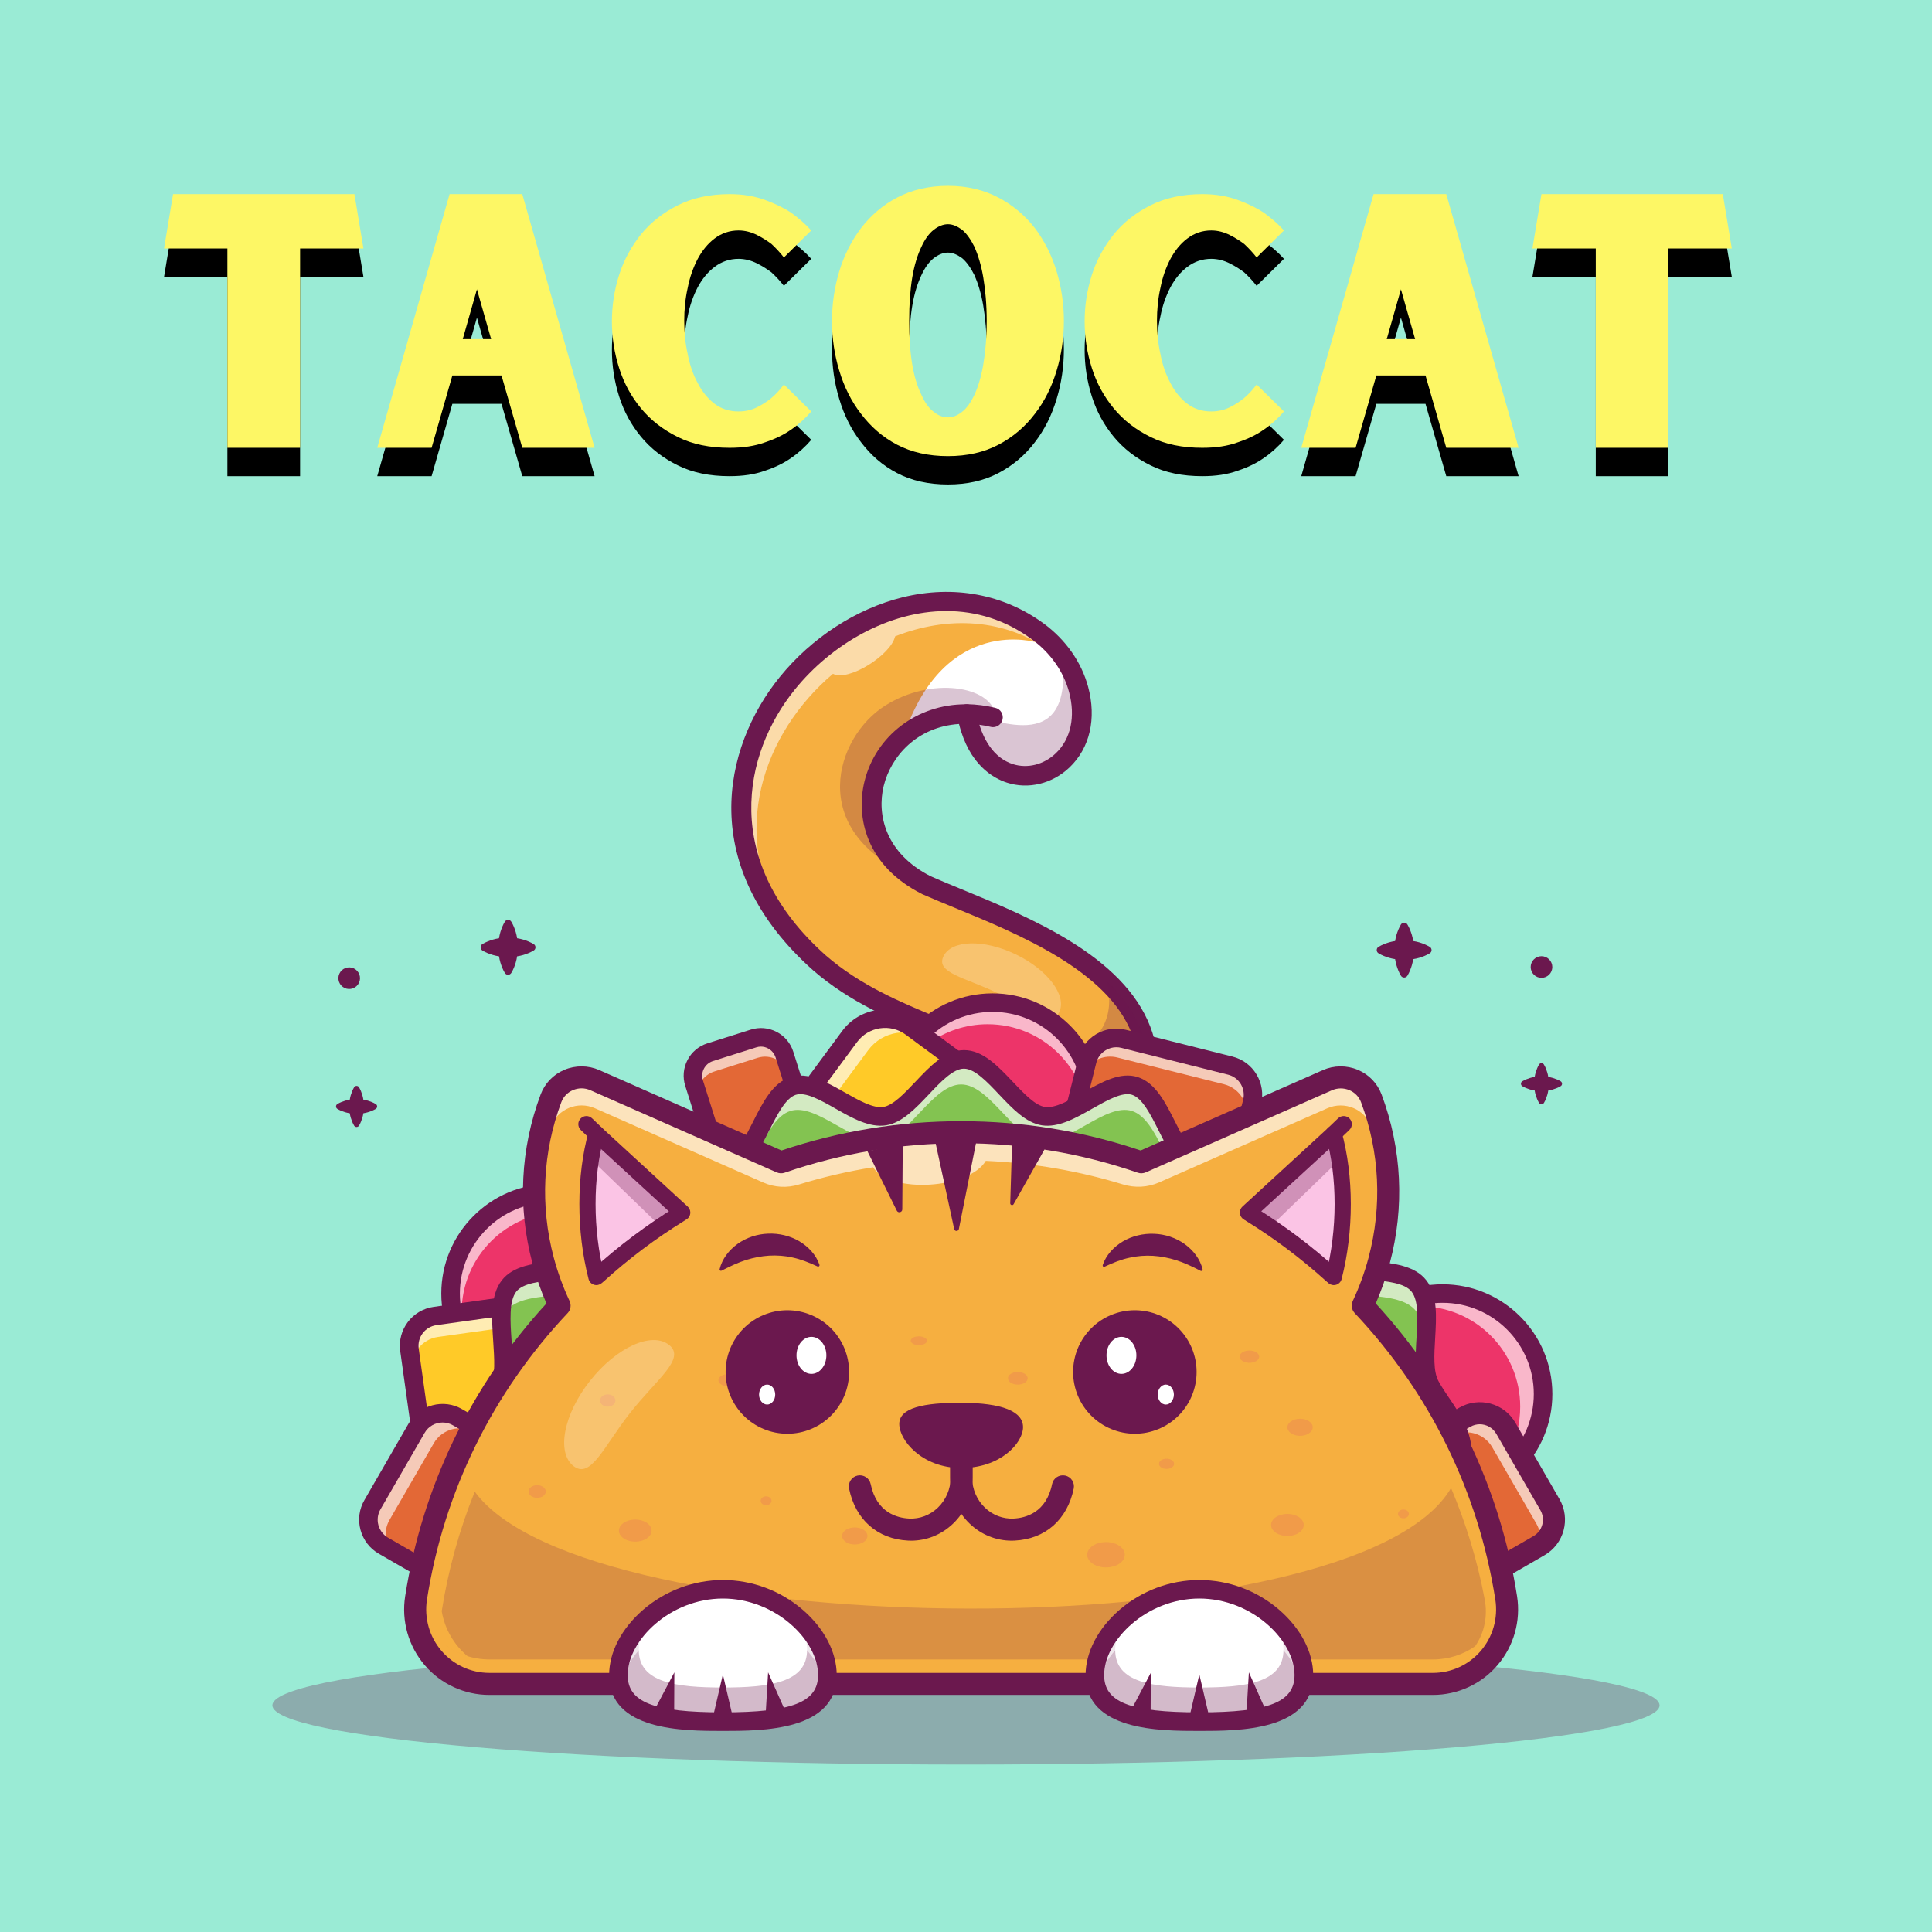<svg xmlns="http://www.w3.org/2000/svg" xmlns:xlink="http://www.w3.org/1999/xlink" width="500" zoomAndPan="magnify" viewBox="0 0 375 375" height="500" preserveAspectRatio="xMidYMid meet" version="1.0"><defs><g/><clipPath id="d373f4e82f"><path d="M 52.871 319 L 322.121 319 L 322.121 342.504 L 52.871 342.504 Z M 52.871 319 " clip-rule="nonzero"/></clipPath></defs><rect x="-37.5" width="450" fill="#ffffff" y="-37.5" height="450" fill-opacity="1"/><rect x="-37.5" width="450" fill="#ffffff" y="-37.5" height="450" fill-opacity="1"/><rect x="-37.5" width="450" fill="#9aebd5" y="-37.5" height="450" fill-opacity="1"/><g clip-path="url(#d373f4e82f)"><path fill="#6b184e" d="M 322.121 331.004 C 322.121 331.191 322.066 331.379 321.957 331.566 C 321.852 331.754 321.688 331.941 321.473 332.129 C 321.258 332.316 320.988 332.504 320.664 332.688 C 320.34 332.875 319.965 333.059 319.535 333.246 C 319.105 333.43 318.621 333.613 318.086 333.797 C 317.551 333.977 316.965 334.16 316.324 334.34 C 315.684 334.52 314.992 334.695 314.25 334.875 C 313.508 335.051 312.715 335.227 311.871 335.402 C 311.031 335.574 310.137 335.746 309.195 335.918 C 308.254 336.086 307.262 336.254 306.223 336.418 C 305.188 336.586 304.102 336.75 302.969 336.91 C 301.836 337.07 300.656 337.23 299.434 337.387 C 298.207 337.543 296.941 337.695 295.629 337.848 C 294.316 338 292.961 338.148 291.562 338.293 C 290.164 338.438 288.727 338.582 287.246 338.719 C 285.766 338.859 284.246 338.996 282.691 339.129 C 281.133 339.262 279.535 339.391 277.902 339.516 C 276.273 339.645 274.605 339.766 272.902 339.887 C 271.199 340.004 269.461 340.121 267.691 340.234 C 265.922 340.344 264.121 340.453 262.289 340.559 C 260.457 340.66 258.598 340.762 256.707 340.859 C 254.816 340.957 252.902 341.047 250.957 341.137 C 249.016 341.227 247.047 341.309 245.055 341.391 C 243.062 341.473 241.051 341.547 239.016 341.617 C 236.98 341.691 234.922 341.758 232.848 341.82 C 230.773 341.887 228.684 341.945 226.574 342 C 224.465 342.055 222.344 342.105 220.207 342.148 C 218.07 342.195 215.922 342.234 213.758 342.273 C 211.598 342.309 209.43 342.34 207.25 342.371 C 205.07 342.398 202.883 342.418 200.691 342.438 C 198.5 342.457 196.301 342.469 194.102 342.48 C 191.902 342.488 189.699 342.492 187.496 342.492 C 185.293 342.492 183.09 342.488 180.891 342.48 C 178.688 342.469 176.492 342.457 174.301 342.438 C 172.105 342.422 169.922 342.398 167.742 342.371 C 165.562 342.34 163.391 342.309 161.23 342.273 C 159.07 342.234 156.922 342.195 154.785 342.148 C 152.648 342.105 150.523 342.055 148.418 342 C 146.309 341.945 144.215 341.887 142.141 341.82 C 140.066 341.758 138.012 341.691 135.977 341.617 C 133.941 341.547 131.926 341.473 129.938 341.391 C 127.945 341.309 125.977 341.227 124.035 341.137 C 122.09 341.047 120.176 340.957 118.285 340.859 C 116.395 340.762 114.535 340.66 112.703 340.559 C 110.871 340.453 109.07 340.344 107.301 340.234 C 105.531 340.121 103.793 340.004 102.09 339.887 C 100.387 339.766 98.719 339.645 97.086 339.516 C 95.453 339.391 93.859 339.262 92.301 339.129 C 90.742 338.996 89.227 338.859 87.746 338.719 C 86.266 338.582 84.828 338.438 83.43 338.293 C 82.031 338.148 80.676 338 79.363 337.848 C 78.051 337.695 76.781 337.543 75.559 337.387 C 74.336 337.23 73.156 337.07 72.023 336.91 C 70.891 336.75 69.805 336.586 68.766 336.418 C 67.727 336.254 66.738 336.086 65.797 335.918 C 64.855 335.746 63.961 335.574 63.117 335.402 C 62.273 335.227 61.484 335.051 60.738 334.875 C 59.996 334.695 59.309 334.52 58.668 334.34 C 58.027 334.16 57.441 333.977 56.906 333.797 C 56.371 333.613 55.887 333.43 55.457 333.246 C 55.027 333.059 54.652 332.875 54.328 332.688 C 54.004 332.504 53.734 332.316 53.52 332.129 C 53.305 331.941 53.141 331.754 53.031 331.566 C 52.926 331.379 52.871 331.191 52.871 331.004 C 52.871 330.816 52.926 330.629 53.031 330.441 C 53.141 330.25 53.305 330.062 53.52 329.879 C 53.734 329.691 54.004 329.504 54.328 329.316 C 54.652 329.133 55.027 328.945 55.457 328.762 C 55.887 328.578 56.371 328.395 56.906 328.211 C 57.441 328.027 58.027 327.848 58.668 327.668 C 59.309 327.488 59.996 327.309 60.738 327.133 C 61.484 326.957 62.273 326.781 63.117 326.605 C 63.961 326.434 64.855 326.262 65.797 326.09 C 66.738 325.922 67.727 325.754 68.766 325.586 C 69.805 325.422 70.891 325.258 72.023 325.098 C 73.156 324.934 74.336 324.777 75.559 324.621 C 76.781 324.465 78.051 324.309 79.363 324.16 C 80.676 324.008 82.031 323.859 83.43 323.715 C 84.828 323.57 86.266 323.426 87.746 323.285 C 89.227 323.148 90.742 323.012 92.301 322.879 C 93.859 322.746 95.453 322.617 97.086 322.488 C 98.719 322.363 100.387 322.242 102.09 322.121 C 103.793 322 105.531 321.887 107.301 321.773 C 109.07 321.66 110.871 321.555 112.703 321.449 C 114.535 321.344 116.395 321.246 118.285 321.148 C 120.176 321.051 122.09 320.957 124.035 320.871 C 125.977 320.781 127.945 320.695 129.938 320.617 C 131.926 320.535 133.941 320.461 135.977 320.387 C 138.012 320.316 140.066 320.246 142.141 320.184 C 144.215 320.121 146.309 320.062 148.418 320.008 C 150.523 319.953 152.648 319.902 154.785 319.855 C 156.922 319.812 159.07 319.77 161.23 319.734 C 163.391 319.695 165.562 319.664 167.742 319.637 C 169.922 319.609 172.105 319.586 174.301 319.566 C 176.492 319.551 178.688 319.535 180.891 319.527 C 183.09 319.516 185.293 319.512 187.496 319.512 C 189.699 319.512 191.902 319.516 194.102 319.527 C 196.301 319.535 198.5 319.551 200.691 319.566 C 202.883 319.586 205.07 319.609 207.25 319.637 C 209.43 319.664 211.598 319.695 213.758 319.734 C 215.922 319.77 218.07 319.812 220.207 319.855 C 222.344 319.902 224.465 319.953 226.574 320.008 C 228.684 320.062 230.773 320.121 232.848 320.184 C 234.922 320.246 236.98 320.316 239.016 320.387 C 241.051 320.461 243.062 320.535 245.055 320.617 C 247.047 320.695 249.016 320.781 250.957 320.871 C 252.902 320.957 254.816 321.051 256.707 321.148 C 258.598 321.246 260.457 321.344 262.289 321.449 C 264.121 321.555 265.922 321.66 267.691 321.773 C 269.461 321.887 271.199 322 272.902 322.121 C 274.605 322.242 276.273 322.363 277.902 322.488 C 279.535 322.617 281.133 322.746 282.691 322.879 C 284.246 323.012 285.766 323.148 287.246 323.285 C 288.727 323.426 290.164 323.57 291.562 323.715 C 292.961 323.859 294.316 324.008 295.629 324.16 C 296.941 324.309 298.207 324.465 299.434 324.621 C 300.656 324.777 301.836 324.934 302.969 325.098 C 304.102 325.258 305.188 325.422 306.223 325.586 C 307.262 325.754 308.254 325.922 309.195 326.09 C 310.137 326.262 311.031 326.434 311.871 326.605 C 312.715 326.781 313.508 326.957 314.25 327.133 C 314.992 327.309 315.684 327.488 316.324 327.668 C 316.965 327.848 317.551 328.027 318.086 328.211 C 318.621 328.395 319.105 328.578 319.535 328.762 C 319.965 328.945 320.34 329.133 320.664 329.316 C 320.988 329.504 321.258 329.691 321.473 329.879 C 321.688 330.062 321.852 330.25 321.957 330.441 C 322.066 330.629 322.121 330.816 322.121 331.004 Z M 322.121 331.004 " fill-opacity="0.298" fill-rule="nonzero"/></g><path fill="#6b184e" d="M 72.934 215.234 C 73.293 215.027 73.293 214.504 72.934 214.289 C 72.43 213.992 71.918 213.793 71.41 213.641 C 71.113 213.551 70.828 213.496 70.531 213.441 C 70.484 213.145 70.422 212.859 70.332 212.559 C 70.18 212.055 69.988 211.543 69.684 211.039 C 69.477 210.68 68.953 210.68 68.738 211.039 C 68.441 211.543 68.242 212.055 68.09 212.559 C 68 212.859 67.945 213.145 67.891 213.441 C 67.594 213.488 67.297 213.551 67.008 213.641 C 66.504 213.793 65.992 213.992 65.488 214.289 C 65.137 214.504 65.137 215.02 65.488 215.234 C 65.992 215.539 66.504 215.73 67.008 215.883 C 67.305 215.973 67.594 216.027 67.891 216.082 C 67.938 216.379 68 216.668 68.09 216.965 C 68.242 217.469 68.441 217.98 68.738 218.484 C 68.953 218.836 69.469 218.836 69.684 218.484 C 69.988 217.98 70.18 217.469 70.332 216.965 C 70.422 216.668 70.477 216.371 70.531 216.082 C 70.828 216.035 71.113 215.973 71.41 215.883 C 71.926 215.73 72.43 215.539 72.934 215.234 Z M 72.934 215.234 " fill-opacity="1" fill-rule="nonzero"/><path fill="#f6af40" d="M 219.617 220.539 C 210.629 241.648 189.277 236.723 196.277 221.18 C 199.93 212.227 197.203 207.617 191.414 204.059 C 190.504 203.5 189.504 202.961 188.449 202.438 C 180.391 198.441 168.656 195.207 159.086 186.934 C 117.789 150.262 170.098 99.512 201.461 122.582 C 205.254 125.363 208.125 129.281 209.352 133.828 C 214.008 151.164 191.387 158.602 187.641 138.594 C 169.207 138.379 161.066 162.367 179.832 171.82 C 189.629 176.145 205.164 181.34 214.645 190.254 C 214.645 190.254 214.645 190.254 214.656 190.254 C 222.289 197.441 226.012 207.039 219.617 220.539 Z M 219.617 220.539 " fill-opacity="1" fill-rule="nonzero"/><path fill="#ffffff" d="M 201.281 124.707 C 201.281 124.707 183.418 119.098 175.418 142.836 C 175.418 142.836 182.246 135.656 187.93 140.113 C 187.93 140.113 192.105 157.43 204.379 147.914 C 204.379 147.922 216.949 137.711 201.281 124.707 Z M 201.281 124.707 " fill-opacity="1" fill-rule="nonzero"/><path fill="#ffffff" d="M 207.684 129.641 C 206.711 128.578 205.633 127.617 204.461 126.75 C 195.07 119.844 183.805 119.555 173.734 123.52 C 172.953 127.129 164.66 132.363 161.68 130.785 C 148.188 142.215 141.066 161.852 152.672 180.223 C 123.965 144.465 171.973 100.879 201.473 122.574 C 204.039 124.473 206.191 126.867 207.684 129.641 Z M 207.684 129.641 " fill-opacity="0.549" fill-rule="nonzero"/><path fill="#6b184e" d="M 176.754 169.977 C 156.465 161.152 162.156 143.043 171.801 136.965 C 180.84 131.254 192.133 133.207 193.195 138.574 C 193.277 138.98 187.125 138.285 187.371 138.602 C 175.402 138.602 161.688 153.18 176.754 169.977 Z M 176.754 169.977 " fill-opacity="0.247" fill-rule="nonzero"/><path fill="#6b184e" d="M 209.359 133.82 C 213.98 151.02 191.746 158.477 187.746 139.043 C 191.766 138.484 208.586 148.039 206.145 127.211 C 207.605 129.199 208.711 131.426 209.359 133.82 Z M 209.359 133.82 " fill-opacity="0.247" fill-rule="nonzero"/><path fill="#f8bf71" d="M 187.738 139.051 C 187.613 138.91 187.488 138.754 187.371 138.594 C 187.461 138.594 187.551 138.594 187.641 138.594 C 187.676 138.746 187.703 138.898 187.738 139.051 Z M 187.738 139.051 " fill-opacity="1" fill-rule="nonzero"/><path fill="#6b184e" d="M 202.957 236.551 C 199.555 236.551 196.574 235.172 194.781 232.723 C 192.477 229.57 192.395 225.203 194.527 220.43 C 199.059 209.32 193.086 206.246 180.254 200.898 C 173.098 197.918 164.984 194.531 157.852 188.363 C 135.266 168.309 140.219 145.168 151.324 131.441 C 157.508 123.797 166.199 118.152 175.188 115.938 C 185.082 113.504 194.816 115.316 202.605 121.043 C 206.867 124.176 209.918 128.535 211.207 133.324 C 212.863 139.492 211.539 145.195 207.578 148.969 C 204.254 152.129 199.598 153.262 195.438 151.91 C 192.746 151.039 188.109 148.41 186.145 140.527 C 177.961 141.07 172.926 146.824 171.52 152.57 C 170.172 158.125 171.863 165.637 180.668 170.094 C 182.523 170.914 184.598 171.77 186.793 172.668 C 199.941 178.082 217.941 185.492 223.254 199.242 C 225.805 205.832 225.172 213.262 221.363 221.32 C 217.652 230.02 211.332 235.676 204.453 236.469 C 203.938 236.523 203.445 236.551 202.957 236.551 Z M 183.703 118.602 C 172.492 118.602 161.391 125.039 154.277 133.84 C 144.227 146.266 139.785 167.246 160.355 185.508 C 167.008 191.262 174.816 194.523 181.715 197.395 C 187.91 199.98 193.258 202.203 196.547 205.715 C 200.348 209.77 200.832 215.062 198.031 221.906 C 198.023 221.926 198.012 221.953 198.004 221.969 C 196.438 225.457 196.375 228.48 197.844 230.488 C 199.094 232.199 201.336 233 204 232.695 C 209.512 232.066 214.691 227.246 217.859 219.809 C 217.871 219.781 217.879 219.766 217.887 219.738 C 221.293 212.551 221.875 206.301 219.68 200.629 C 214.953 188.41 197.824 181.359 185.316 176.207 C 183.082 175.289 180.969 174.414 179.059 173.578 C 179.031 173.57 178.996 173.551 178.969 173.531 C 168.125 168.074 166.082 158.664 167.793 151.688 C 169.953 142.836 177.996 136.703 187.406 136.703 C 187.488 136.703 187.578 136.703 187.656 136.703 C 188.566 136.711 189.34 137.359 189.504 138.25 C 190.504 143.582 193.016 147.156 196.574 148.309 C 199.41 149.227 202.605 148.426 204.922 146.219 C 207.848 143.438 208.785 139.105 207.504 134.324 C 206.441 130.363 203.895 126.742 200.328 124.121 C 195.105 120.258 189.387 118.602 183.703 118.602 Z M 183.703 118.602 " fill-opacity="1" fill-rule="nonzero"/><path fill="#6b184e" d="M 192.738 141.141 C 192.594 141.141 192.438 141.125 192.297 141.086 C 190.727 140.711 189.16 140.512 187.629 140.492 C 186.578 140.484 185.738 139.621 185.75 138.566 C 185.766 137.512 186.633 136.691 187.676 136.684 C 189.484 136.711 191.34 136.945 193.18 137.387 C 194.203 137.629 194.836 138.656 194.582 139.684 C 194.375 140.555 193.594 141.141 192.738 141.141 Z M 192.738 141.141 " fill-opacity="1" fill-rule="nonzero"/><path fill="#6b184e" d="M 219.617 220.539 C 210.629 241.648 189.277 236.723 196.277 221.18 C 199.93 212.227 197.203 207.617 191.414 204.059 C 203.344 209.426 218.625 203.34 214.645 190.254 C 214.645 190.254 214.645 190.254 214.656 190.254 C 222.289 197.441 226.012 207.039 219.617 220.539 Z M 219.617 220.539 " fill-opacity="0.247" fill-rule="nonzero"/><path fill="#ffffff" d="M 205.594 196.449 C 204.055 199.656 199.75 195.711 193.547 192.723 C 187.344 189.734 181.57 188.832 183.121 185.625 C 184.66 182.422 190.945 182.25 197.156 185.238 C 203.352 188.219 207.137 193.246 205.594 196.449 Z M 205.594 196.449 " fill-opacity="0.247" fill-rule="nonzero"/><path fill="#ed3469" d="M 120.746 237.285 C 121.199 237.738 121.625 238.211 122.031 238.703 C 122.438 239.195 122.816 239.711 123.172 240.242 C 123.527 240.773 123.855 241.32 124.156 241.883 C 124.457 242.445 124.73 243.023 124.977 243.613 C 125.219 244.203 125.434 244.805 125.621 245.414 C 125.805 246.027 125.961 246.645 126.086 247.273 C 126.211 247.898 126.305 248.531 126.367 249.164 C 126.43 249.801 126.461 250.438 126.461 251.078 C 126.461 251.715 126.43 252.352 126.367 252.988 C 126.305 253.625 126.211 254.254 126.086 254.883 C 125.961 255.508 125.805 256.129 125.621 256.738 C 125.434 257.352 125.219 257.949 124.977 258.543 C 124.73 259.133 124.457 259.707 124.156 260.273 C 123.855 260.836 123.527 261.383 123.172 261.914 C 122.816 262.445 122.438 262.957 122.031 263.449 C 121.629 263.945 121.199 264.418 120.746 264.871 C 120.297 265.32 119.824 265.75 119.328 266.156 C 118.836 266.559 118.324 266.941 117.793 267.293 C 117.262 267.648 116.711 267.977 116.148 268.277 C 115.586 268.582 115.008 268.852 114.418 269.098 C 113.828 269.344 113.227 269.559 112.617 269.742 C 112.004 269.926 111.387 270.082 110.762 270.207 C 110.133 270.332 109.504 270.426 108.867 270.488 C 108.23 270.551 107.594 270.582 106.953 270.582 C 106.316 270.582 105.68 270.551 105.043 270.488 C 104.406 270.426 103.777 270.332 103.148 270.207 C 102.523 270.082 101.906 269.93 101.293 269.742 C 100.684 269.559 100.082 269.344 99.492 269.098 C 98.902 268.852 98.324 268.582 97.762 268.281 C 97.195 267.977 96.648 267.648 96.117 267.297 C 95.586 266.941 95.074 266.559 94.582 266.156 C 94.086 265.75 93.613 265.32 93.164 264.871 C 92.711 264.418 92.281 263.945 91.879 263.453 C 91.473 262.957 91.094 262.445 90.738 261.914 C 90.383 261.383 90.055 260.836 89.754 260.273 C 89.453 259.707 89.18 259.133 88.934 258.543 C 88.691 257.953 88.477 257.352 88.289 256.738 C 88.105 256.129 87.949 255.508 87.824 254.883 C 87.699 254.258 87.605 253.625 87.543 252.988 C 87.48 252.355 87.449 251.715 87.449 251.078 C 87.449 250.438 87.48 249.801 87.543 249.164 C 87.605 248.531 87.699 247.898 87.824 247.273 C 87.949 246.645 88.105 246.027 88.289 245.414 C 88.477 244.805 88.691 244.203 88.934 243.613 C 89.18 243.023 89.453 242.445 89.754 241.883 C 90.055 241.32 90.383 240.773 90.738 240.242 C 91.09 239.711 91.473 239.199 91.879 238.703 C 92.281 238.211 92.711 237.738 93.164 237.285 C 93.613 236.832 94.086 236.406 94.582 236 C 95.074 235.594 95.586 235.215 96.117 234.859 C 96.648 234.504 97.195 234.176 97.762 233.875 C 98.324 233.574 98.898 233.301 99.488 233.059 C 100.082 232.812 100.68 232.598 101.293 232.414 C 101.902 232.227 102.523 232.07 103.148 231.949 C 103.777 231.824 104.406 231.73 105.043 231.668 C 105.68 231.605 106.316 231.574 106.953 231.574 C 107.594 231.574 108.23 231.605 108.867 231.668 C 109.5 231.73 110.133 231.824 110.758 231.945 C 111.387 232.07 112.004 232.227 112.617 232.414 C 113.227 232.598 113.828 232.812 114.418 233.059 C 115.008 233.301 115.586 233.574 116.148 233.875 C 116.711 234.176 117.258 234.504 117.789 234.859 C 118.32 235.215 118.836 235.594 119.328 236 C 119.82 236.406 120.293 236.832 120.746 237.285 Z M 120.746 237.285 " fill-opacity="1" fill-rule="nonzero"/><path fill="#ffffff" d="M 124.777 243.113 C 121.219 238.324 115.527 235.219 109.105 235.219 C 98.336 235.219 89.602 243.953 89.602 254.723 C 89.602 257.559 90.207 260.25 91.297 262.684 C 88.891 259.441 87.457 255.414 87.457 251.066 C 87.457 240.297 96.195 231.562 106.965 231.562 C 114.898 231.57 121.723 236.305 124.777 243.113 Z M 124.777 243.113 " fill-opacity="0.647" fill-rule="nonzero"/><path fill="#6b184e" d="M 106.965 272.391 C 95.211 272.391 85.656 262.836 85.656 251.082 C 85.656 239.332 95.211 229.777 106.965 229.777 C 118.715 229.777 128.27 239.34 128.27 251.082 C 128.27 262.828 118.715 272.391 106.965 272.391 Z M 106.965 233.371 C 97.203 233.371 89.262 241.312 89.262 251.074 C 89.262 260.836 97.203 268.777 106.965 268.777 C 116.727 268.777 124.668 260.836 124.668 251.074 C 124.668 241.312 116.727 233.371 106.965 233.371 Z M 106.965 233.371 " fill-opacity="1" fill-rule="nonzero"/><path fill="#ed3469" d="M 206.434 200.316 C 206.887 200.77 207.312 201.242 207.719 201.734 C 208.125 202.227 208.504 202.742 208.859 203.273 C 209.215 203.805 209.543 204.352 209.844 204.914 C 210.145 205.477 210.418 206.055 210.66 206.645 C 210.906 207.234 211.121 207.836 211.309 208.445 C 211.492 209.059 211.648 209.676 211.773 210.305 C 211.895 210.93 211.988 211.559 212.051 212.195 C 212.117 212.832 212.148 213.469 212.148 214.109 C 212.148 214.746 212.117 215.383 212.055 216.02 C 211.988 216.656 211.898 217.285 211.773 217.914 C 211.648 218.539 211.492 219.16 211.309 219.77 C 211.121 220.383 210.906 220.98 210.66 221.57 C 210.418 222.164 210.145 222.738 209.844 223.301 C 209.543 223.867 209.215 224.414 208.859 224.945 C 208.504 225.477 208.125 225.988 207.719 226.48 C 207.312 226.977 206.887 227.449 206.434 227.898 C 205.98 228.352 205.508 228.781 205.016 229.188 C 204.523 229.59 204.008 229.973 203.477 230.324 C 202.945 230.68 202.398 231.008 201.836 231.309 C 201.273 231.609 200.695 231.883 200.105 232.129 C 199.516 232.371 198.914 232.586 198.305 232.773 C 197.691 232.957 197.074 233.113 196.449 233.238 C 195.82 233.363 195.191 233.457 194.555 233.52 C 193.918 233.582 193.281 233.613 192.641 233.613 C 192.004 233.613 191.367 233.582 190.73 233.52 C 190.094 233.457 189.465 233.363 188.836 233.238 C 188.211 233.113 187.59 232.957 186.98 232.773 C 186.367 232.59 185.77 232.375 185.18 232.129 C 184.586 231.883 184.012 231.613 183.449 231.309 C 182.883 231.008 182.336 230.68 181.805 230.328 C 181.273 229.973 180.762 229.59 180.27 229.188 C 179.773 228.781 179.301 228.352 178.852 227.902 C 178.398 227.449 177.969 226.977 177.566 226.48 C 177.16 225.988 176.777 225.477 176.426 224.945 C 176.07 224.414 175.742 223.867 175.441 223.305 C 175.141 222.738 174.867 222.164 174.621 221.574 C 174.379 220.984 174.164 220.383 173.977 219.77 C 173.793 219.16 173.637 218.539 173.512 217.914 C 173.387 217.289 173.293 216.656 173.23 216.02 C 173.168 215.387 173.137 214.746 173.137 214.109 C 173.137 213.469 173.168 212.832 173.23 212.195 C 173.293 211.562 173.387 210.93 173.512 210.305 C 173.637 209.676 173.793 209.059 173.977 208.445 C 174.164 207.836 174.379 207.234 174.621 206.645 C 174.867 206.055 175.141 205.477 175.441 204.914 C 175.742 204.352 176.07 203.805 176.426 203.273 C 176.777 202.742 177.16 202.23 177.562 201.734 C 177.969 201.242 178.398 200.77 178.848 200.316 C 179.301 199.863 179.773 199.438 180.27 199.031 C 180.762 198.625 181.273 198.246 181.805 197.891 C 182.336 197.535 182.883 197.207 183.445 196.906 C 184.012 196.605 184.586 196.332 185.176 196.09 C 185.766 195.844 186.367 195.629 186.98 195.445 C 187.59 195.258 188.211 195.102 188.836 194.977 C 189.461 194.855 190.094 194.762 190.73 194.699 C 191.367 194.637 192.004 194.602 192.641 194.602 C 193.281 194.602 193.918 194.637 194.555 194.699 C 195.188 194.762 195.82 194.855 196.445 194.977 C 197.074 195.102 197.691 195.258 198.305 195.441 C 198.914 195.629 199.516 195.844 200.105 196.09 C 200.695 196.332 201.273 196.605 201.836 196.906 C 202.398 197.207 202.945 197.535 203.477 197.891 C 204.008 198.246 204.52 198.625 205.016 199.031 C 205.508 199.438 205.98 199.863 206.434 200.316 Z M 206.434 200.316 " fill-opacity="1" fill-rule="nonzero"/><path fill="#ffffff" d="M 211.078 220.512 C 211.16 219.793 211.207 219.055 211.207 218.305 C 211.207 207.535 202.473 198.801 191.699 198.801 C 183.172 198.801 175.914 204.277 173.27 211.902 C 174.367 202.168 182.625 194.594 192.656 194.594 C 203.426 194.594 212.16 203.332 212.16 214.102 C 212.16 216.352 211.773 218.504 211.078 220.512 Z M 211.078 220.512 " fill-opacity="0.647" fill-rule="nonzero"/><path fill="#6b184e" d="M 192.645 235.426 C 180.895 235.426 171.34 225.871 171.34 214.117 C 171.34 202.367 180.895 192.812 192.645 192.812 C 204.398 192.812 213.953 202.367 213.953 214.117 C 213.953 225.871 204.398 235.426 192.645 235.426 Z M 192.645 196.406 C 182.887 196.406 174.941 204.348 174.941 214.109 C 174.941 223.871 182.887 231.812 192.645 231.812 C 202.406 231.812 210.352 223.871 210.352 214.109 C 210.359 204.348 202.418 196.406 192.645 196.406 Z M 192.645 196.406 " fill-opacity="1" fill-rule="nonzero"/><path fill="#ed3469" d="M 299.508 270.59 C 299.508 271.227 299.477 271.863 299.414 272.5 C 299.352 273.137 299.258 273.766 299.133 274.395 C 299.008 275.02 298.855 275.641 298.668 276.25 C 298.484 276.863 298.27 277.461 298.023 278.055 C 297.781 278.645 297.508 279.219 297.207 279.781 C 296.906 280.348 296.578 280.895 296.223 281.426 C 295.867 281.957 295.488 282.469 295.082 282.961 C 294.676 283.457 294.246 283.93 293.797 284.379 C 293.344 284.832 292.871 285.262 292.379 285.668 C 291.883 286.07 291.371 286.453 290.84 286.805 C 290.309 287.16 289.762 287.488 289.199 287.789 C 288.637 288.09 288.059 288.363 287.469 288.609 C 286.879 288.852 286.277 289.066 285.668 289.254 C 285.055 289.438 284.438 289.594 283.809 289.719 C 283.184 289.844 282.551 289.938 281.914 290 C 281.281 290.062 280.645 290.094 280.004 290.094 C 279.367 290.094 278.727 290.062 278.094 290 C 277.457 289.938 276.824 289.844 276.199 289.719 C 275.574 289.594 274.953 289.438 274.344 289.254 C 273.73 289.066 273.129 288.852 272.539 288.609 C 271.949 288.363 271.371 288.09 270.809 287.789 C 270.246 287.488 269.699 287.16 269.168 286.805 C 268.637 286.453 268.125 286.07 267.629 285.668 C 267.137 285.262 266.664 284.832 266.211 284.379 C 265.762 283.93 265.332 283.457 264.926 282.961 C 264.52 282.469 264.141 281.957 263.785 281.426 C 263.43 280.895 263.102 280.348 262.801 279.781 C 262.5 279.219 262.227 278.645 261.984 278.055 C 261.738 277.461 261.523 276.863 261.34 276.25 C 261.152 275.641 261 275.02 260.875 274.395 C 260.75 273.766 260.656 273.137 260.594 272.5 C 260.531 271.863 260.5 271.227 260.5 270.59 C 260.5 269.949 260.531 269.312 260.594 268.676 C 260.656 268.043 260.75 267.41 260.875 266.785 C 261 266.156 261.152 265.539 261.34 264.926 C 261.523 264.316 261.738 263.715 261.984 263.125 C 262.227 262.535 262.5 261.957 262.801 261.395 C 263.102 260.832 263.43 260.285 263.785 259.754 C 264.141 259.223 264.52 258.707 264.926 258.215 C 265.332 257.723 265.762 257.25 266.211 256.797 C 266.664 256.344 267.137 255.918 267.629 255.512 C 268.125 255.105 268.637 254.727 269.168 254.371 C 269.699 254.016 270.246 253.688 270.809 253.387 C 271.371 253.086 271.949 252.812 272.539 252.57 C 273.129 252.324 273.73 252.109 274.344 251.922 C 274.953 251.738 275.574 251.582 276.199 251.457 C 276.824 251.332 277.457 251.242 278.094 251.176 C 278.727 251.113 279.367 251.082 280.004 251.082 C 280.645 251.082 281.281 251.113 281.914 251.176 C 282.551 251.242 283.184 251.332 283.809 251.457 C 284.438 251.582 285.055 251.738 285.668 251.922 C 286.277 252.109 286.879 252.324 287.469 252.57 C 288.059 252.812 288.637 253.086 289.199 253.387 C 289.762 253.688 290.309 254.016 290.84 254.371 C 291.371 254.727 291.883 255.105 292.379 255.512 C 292.871 255.918 293.344 256.344 293.797 256.797 C 294.246 257.25 294.676 257.723 295.082 258.215 C 295.488 258.707 295.867 259.223 296.223 259.754 C 296.578 260.285 296.906 260.832 297.207 261.395 C 297.508 261.957 297.781 262.535 298.023 263.125 C 298.27 263.715 298.484 264.316 298.668 264.926 C 298.855 265.539 299.008 266.156 299.133 266.785 C 299.258 267.41 299.352 268.043 299.414 268.676 C 299.477 269.312 299.508 269.949 299.508 270.59 Z M 299.508 270.59 " fill-opacity="1" fill-rule="nonzero"/><path fill="#ffffff" d="M 299.508 270.59 C 299.508 278.848 294.375 285.906 287.129 288.762 C 291.945 285.211 295.07 279.496 295.07 273.047 C 295.07 262.27 286.336 253.543 275.566 253.543 C 273.051 253.543 270.648 254.02 268.441 254.883 C 271.676 252.496 275.684 251.082 280.004 251.082 C 290.781 251.074 299.508 259.809 299.508 270.59 Z M 299.508 270.59 " fill-opacity="0.647" fill-rule="nonzero"/><path fill="#6b184e" d="M 280.004 291.895 C 268.254 291.895 258.699 282.34 258.699 270.59 C 258.699 258.836 268.254 249.281 280.004 249.281 C 291.754 249.281 301.309 258.836 301.309 270.59 C 301.309 282.34 291.754 291.895 280.004 291.895 Z M 280.004 252.875 C 270.242 252.875 262.301 260.816 262.301 270.578 C 262.301 280.34 270.242 288.285 280.004 288.285 C 289.766 288.285 297.707 280.34 297.707 270.578 C 297.707 260.816 289.766 252.875 280.004 252.875 Z M 280.004 252.875 " fill-opacity="1" fill-rule="nonzero"/><path fill="#e36836" d="M 156.195 233.02 L 147.785 235.676 C 145.262 236.477 142.57 235.074 141.777 232.559 L 134.719 210.238 C 133.914 207.715 135.32 205.023 137.832 204.23 L 146.242 201.574 C 148.766 200.773 151.457 202.176 152.25 204.691 L 159.309 227.012 C 160.113 229.535 158.715 232.227 156.195 233.02 Z M 156.195 233.02 " fill-opacity="1" fill-rule="nonzero"/><path fill="#ffffff" d="M 159.527 228.867 L 153.059 208.438 C 152.27 205.914 149.574 204.52 147.055 205.32 L 138.645 207.977 C 136.742 208.582 135.473 210.266 135.312 212.137 L 134.707 210.238 C 133.914 207.715 135.312 205.023 137.832 204.23 L 146.242 201.574 C 148.766 200.773 151.457 202.176 152.25 204.691 L 159.32 227.012 C 159.508 227.633 159.578 228.266 159.527 228.867 Z M 159.527 228.867 " fill-opacity="0.647" fill-rule="nonzero"/><path fill="#6b184e" d="M 146.352 237.703 C 143.551 237.703 140.957 235.91 140.066 233.102 L 133.008 210.777 C 132.477 209.102 132.629 207.32 133.438 205.754 C 134.25 204.195 135.617 203.043 137.301 202.512 L 145.711 199.855 C 147.387 199.324 149.172 199.477 150.738 200.285 C 152.297 201.098 153.449 202.465 153.98 204.148 L 161.039 226.473 C 161.57 228.148 161.418 229.93 160.605 231.496 C 159.797 233.055 158.426 234.207 156.742 234.738 L 156.203 233.02 L 156.742 234.738 L 148.332 237.395 C 147.676 237.602 147 237.703 146.352 237.703 Z M 147.695 203.148 C 147.387 203.148 147.09 203.195 146.793 203.293 L 138.383 205.949 C 137.625 206.195 137.004 206.715 136.637 207.418 C 136.266 208.129 136.195 208.93 136.438 209.695 L 143.496 232.02 C 143.992 233.586 145.676 234.461 147.242 233.965 L 155.652 231.309 C 156.41 231.066 157.031 230.543 157.402 229.84 C 157.77 229.129 157.844 228.328 157.598 227.562 L 150.539 205.238 C 150.297 204.484 149.773 203.863 149.07 203.492 C 148.629 203.258 148.16 203.148 147.695 203.148 Z M 147.695 203.148 " fill-opacity="1" fill-rule="nonzero"/><path fill="#d76531" d="M 259.094 216.242 L 261.488 224.734 C 262.211 227.273 260.734 229.922 258.184 230.641 L 235.656 237.008 C 233.113 237.73 230.469 236.254 229.746 233.703 L 227.352 225.211 C 226.633 222.672 228.109 220.027 230.656 219.305 L 253.188 212.938 C 255.727 212.227 258.375 213.703 259.094 216.242 Z M 259.094 216.242 " fill-opacity="1" fill-rule="nonzero"/><path fill="#ffffff" d="M 260.148 220 C 259.426 217.461 256.781 215.98 254.242 216.695 L 231.711 223.059 C 229.16 223.781 227.695 226.43 228.406 228.969 L 227.344 225.211 C 226.621 222.664 228.098 220.027 230.648 219.305 L 253.18 212.938 C 255.719 212.219 258.363 213.703 259.086 216.242 Z M 260.148 220 " fill-opacity="0.647" fill-rule="nonzero"/><path fill="#6b184e" d="M 234.34 239.34 C 233.168 239.34 232.016 239.043 230.973 238.457 C 229.359 237.559 228.188 236.082 227.684 234.297 L 225.289 225.809 C 224.254 222.133 226.398 218.297 230.07 217.25 L 252.602 210.887 C 254.387 210.383 256.25 210.605 257.871 211.508 C 259.492 212.406 260.652 213.883 261.156 215.668 L 263.551 224.16 C 264.586 227.832 262.445 231.668 258.77 232.715 L 236.238 239.082 C 235.609 239.25 234.98 239.34 234.34 239.34 Z M 254.484 214.902 C 254.25 214.902 254.008 214.938 253.762 215 L 231.234 221.367 C 230.559 221.555 229.992 222.008 229.648 222.617 C 229.305 223.23 229.215 223.953 229.414 224.629 L 231.809 233.117 C 232 233.793 232.449 234.363 233.062 234.703 C 233.672 235.047 234.395 235.137 235.07 234.938 L 257.602 228.57 C 258.273 228.383 258.844 227.934 259.184 227.32 C 259.527 226.707 259.617 225.988 259.418 225.312 L 257.023 216.82 C 256.699 215.668 255.637 214.902 254.484 214.902 Z M 254.484 214.902 " fill-opacity="1" fill-rule="nonzero"/><path fill="#ffca28" d="M 105.973 285.734 L 89.008 288.102 C 85.82 288.543 82.875 286.32 82.434 283.133 L 79.48 262.008 C 79.039 258.82 81.262 255.875 84.453 255.434 L 101.418 253.066 C 104.605 252.625 107.551 254.848 108 258.035 L 110.953 279.16 C 111.387 282.348 109.16 285.293 105.973 285.734 Z M 105.973 285.734 " fill-opacity="1" fill-rule="nonzero"/><path fill="#ffffff" d="M 108.559 262.098 C 108.117 258.91 105.172 256.684 101.984 257.125 L 85.02 259.504 C 81.848 259.945 79.633 262.863 80.047 266.023 L 79.488 262.016 C 79.039 258.828 81.273 255.875 84.461 255.434 L 101.426 253.066 C 104.613 252.625 107.559 254.848 108.008 258.035 Z M 108.559 262.098 " fill-opacity="0.647" fill-rule="nonzero"/><path fill="#6b184e" d="M 88.188 289.969 C 86.539 289.969 84.945 289.438 83.605 288.426 C 81.977 287.203 80.93 285.41 80.641 283.395 L 77.688 262.27 C 77.102 258.098 80.02 254.234 84.191 253.66 L 101.156 251.289 C 105.324 250.707 109.188 253.625 109.766 257.793 L 112.719 278.918 C 113.305 283.086 110.387 286.949 106.215 287.527 L 89.25 289.895 C 88.91 289.941 88.547 289.969 88.188 289.969 Z M 102.227 254.812 C 102.039 254.812 101.859 254.82 101.668 254.848 L 84.703 257.215 C 82.508 257.523 80.965 259.566 81.273 261.766 L 84.227 282.891 C 84.531 285.086 86.566 286.625 88.773 286.32 L 105.738 283.953 C 107.938 283.645 109.477 281.602 109.172 279.406 L 106.215 258.277 C 105.93 256.27 104.199 254.812 102.227 254.812 Z M 102.227 254.812 " fill-opacity="1" fill-rule="nonzero"/><path fill="#ffca28" d="M 168.305 253.398 L 148.043 238.422 C 144.234 235.605 143.434 230.238 146.254 226.43 L 164.91 201.195 C 167.73 197.387 173.098 196.586 176.906 199.402 L 197.168 214.379 C 200.977 217.199 201.777 222.566 198.957 226.375 L 180.293 251.598 C 177.48 255.406 172.105 256.207 168.305 253.398 Z M 168.305 253.398 " fill-opacity="1" fill-rule="nonzero"/><path fill="#ffffff" d="M 180.473 202.051 C 176.664 199.25 171.305 200.062 168.496 203.863 L 149.836 229.086 C 147.02 232.895 147.828 238.262 151.637 241.07 L 148.043 238.414 C 144.234 235.605 143.434 230.227 146.242 226.43 L 164.902 201.203 C 167.719 197.395 173.086 196.594 176.887 199.402 Z M 180.473 202.051 " fill-opacity="0.647" fill-rule="nonzero"/><path fill="#6b184e" d="M 173.383 256.875 C 171.242 256.875 169.082 256.215 167.234 254.848 L 146.973 239.871 C 144.75 238.227 143.289 235.812 142.883 233.066 C 142.469 230.328 143.156 227.59 144.805 225.355 L 163.461 200.125 C 166.863 195.523 173.367 194.551 177.969 197.953 L 198.23 212.93 C 200.453 214.578 201.914 216.992 202.316 219.738 C 202.73 222.477 202.047 225.211 200.398 227.445 L 181.742 252.676 C 179.707 255.414 176.562 256.875 173.383 256.875 Z M 169.379 251.949 C 172.375 254.172 176.625 253.531 178.852 250.527 L 197.508 225.293 C 198.582 223.844 199.031 222.051 198.762 220.258 C 198.492 218.469 197.547 216.891 196.086 215.82 L 175.824 200.844 C 172.828 198.621 168.574 199.262 166.352 202.266 L 147.695 227.5 C 146.621 228.949 146.172 230.742 146.441 232.535 C 146.711 234.324 147.656 235.902 149.117 236.973 Z M 169.379 251.949 " fill-opacity="1" fill-rule="nonzero"/><path fill="#efc96b" d="M 244.496 286.176 L 219.797 282.215 C 215.07 281.457 211.855 277.008 212.609 272.289 L 217.547 241.484 C 218.301 236.758 222.75 233.543 227.469 234.297 L 252.168 238.262 C 256.898 239.016 260.113 243.465 259.355 248.184 L 254.422 278.992 C 253.664 283.719 249.227 286.934 244.496 286.176 Z M 244.496 286.176 " fill-opacity="1" fill-rule="nonzero"/><path fill="#ffffff" d="M 253.285 282.098 L 258.023 252.543 C 258.781 247.816 255.566 243.375 250.836 242.617 L 226.137 238.656 C 222.543 238.082 219.113 239.801 217.348 242.734 L 217.547 241.484 C 218.301 236.758 222.75 233.543 227.469 234.297 L 252.168 238.262 C 256.898 239.016 260.113 243.457 259.355 248.184 L 254.41 278.992 C 254.242 280.125 253.855 281.18 253.285 282.098 Z M 253.285 282.098 " fill-opacity="0.647" fill-rule="nonzero"/><path fill="#6b184e" d="M 245.875 288.426 C 245.309 288.426 244.73 288.383 244.156 288.293 L 219.453 284.332 C 213.574 283.387 209.551 277.836 210.496 271.949 L 215.43 241.141 C 216.375 235.262 221.922 231.246 227.812 232.184 L 252.512 236.145 C 255.355 236.605 257.859 238.145 259.555 240.477 C 261.246 242.816 261.922 245.672 261.473 248.516 L 256.535 279.324 C 255.691 284.637 251.09 288.426 245.875 288.426 Z M 244.84 284.059 C 248.387 284.629 251.746 282.207 252.312 278.648 L 257.25 247.844 C 257.527 246.121 257.113 244.395 256.098 242.988 C 255.078 241.574 253.566 240.648 251.844 240.367 L 227.145 236.406 C 223.598 235.84 220.238 238.262 219.672 241.816 L 214.734 272.625 C 214.168 276.172 216.59 279.531 220.148 280.098 Z M 244.84 284.059 " fill-opacity="1" fill-rule="nonzero"/><path fill="#e36836" d="M 109.422 293.715 L 100.859 308.543 C 99.246 311.336 95.68 312.289 92.898 310.68 L 74.43 300.016 C 71.637 298.406 70.684 294.84 72.293 292.055 L 80.859 277.227 C 82.469 274.434 86.035 273.48 88.82 275.09 L 107.289 285.754 C 110.078 287.363 111.035 290.93 109.422 293.715 Z M 109.422 293.715 " fill-opacity="1" fill-rule="nonzero"/><path fill="#ffffff" d="M 109.512 288.039 L 92.152 278.02 C 89.359 276.406 85.801 277.359 84.191 280.152 L 75.625 294.984 C 74.582 296.793 74.609 298.938 75.535 300.656 L 74.43 300.016 C 71.637 298.406 70.684 294.84 72.293 292.055 L 80.859 277.227 C 82.469 274.441 86.027 273.488 88.82 275.09 L 107.297 285.762 C 108.27 286.312 109.016 287.121 109.512 288.039 Z M 109.512 288.039 " fill-opacity="0.647" fill-rule="nonzero"/><path fill="#6b184e" d="M 95.797 313.262 C 94.473 313.262 93.168 312.914 91.996 312.238 L 73.527 301.574 C 71.762 300.559 70.504 298.91 69.973 296.945 C 69.441 294.973 69.711 292.922 70.738 291.156 L 79.301 276.324 C 80.316 274.559 81.965 273.301 83.93 272.77 C 85.902 272.238 87.953 272.508 89.719 273.535 L 108.188 284.195 C 109.953 285.211 111.215 286.859 111.746 288.824 C 112.277 290.797 112.008 292.848 110.98 294.613 L 102.418 309.445 C 101.398 311.211 99.75 312.473 97.789 313.004 C 97.129 313.184 96.465 313.262 95.797 313.262 Z M 85.91 276.109 C 84.516 276.109 83.164 276.828 82.418 278.125 L 73.852 292.957 C 73.312 293.883 73.168 294.973 73.445 296.012 C 73.727 297.047 74.395 297.918 75.32 298.461 L 93.797 309.121 C 94.727 309.66 95.816 309.805 96.852 309.527 C 97.887 309.246 98.762 308.582 99.301 307.652 L 107.863 292.82 C 108.406 291.895 108.547 290.805 108.27 289.77 C 107.992 288.734 107.324 287.859 106.395 287.32 L 87.926 276.656 C 87.289 276.281 86.594 276.109 85.91 276.109 Z M 85.91 276.109 " fill-opacity="1" fill-rule="nonzero"/><path fill="#e36836" d="M 263.703 293.715 L 272.27 308.543 C 273.879 311.336 277.445 312.289 280.23 310.68 L 298.699 300.016 C 301.488 298.406 302.445 294.84 300.832 292.055 L 292.27 277.227 C 290.656 274.434 287.09 273.48 284.309 275.09 L 265.84 285.754 C 263.047 287.363 262.094 290.93 263.703 293.715 Z M 263.703 293.715 " fill-opacity="1" fill-rule="nonzero"/><path fill="#ffffff" d="M 298.852 299.926 C 299.156 298.551 298.977 297.062 298.211 295.75 L 289.648 280.918 C 288.035 278.137 284.469 277.18 281.688 278.785 L 263.219 289.453 C 263.164 289.488 263.109 289.516 263.066 289.555 C 263.406 288.012 264.371 286.625 265.84 285.77 L 284.309 275.102 C 287.102 273.488 290.668 274.453 292.27 277.234 L 300.832 292.066 C 302.418 294.785 301.527 298.27 298.852 299.926 Z M 298.852 299.926 " fill-opacity="0.647" fill-rule="nonzero"/><path fill="#6b184e" d="M 277.328 313.605 C 276.637 313.605 275.941 313.516 275.258 313.328 C 273.207 312.777 271.484 311.453 270.422 309.617 L 261.859 294.785 C 259.66 290.977 260.969 286.094 264.777 283.898 L 283.246 273.234 C 287.055 271.039 291.938 272.344 294.133 276.152 L 302.695 290.984 C 304.895 294.793 303.59 299.676 299.777 301.871 L 281.309 312.535 C 280.066 313.246 278.707 313.605 277.328 313.605 Z M 287.219 276.449 C 286.598 276.449 285.957 276.613 285.379 276.945 L 266.91 287.609 C 265.145 288.625 264.543 290.887 265.559 292.641 L 274.125 307.473 C 274.617 308.328 275.41 308.934 276.367 309.191 C 277.32 309.445 278.312 309.32 279.168 308.824 L 297.637 298.16 C 299.402 297.145 300.004 294.883 298.988 293.129 L 290.422 278.297 C 289.73 277.109 288.488 276.449 287.219 276.449 Z M 287.219 276.449 " fill-opacity="1" fill-rule="nonzero"/><path fill="#d76531" d="M 147.406 252.109 L 133.203 261.691 C 130.539 263.492 126.91 262.789 125.109 260.125 L 113.176 242.438 C 111.375 239.773 112.078 236.145 114.742 234.344 L 128.945 224.762 C 131.609 222.961 135.238 223.664 137.039 226.328 L 148.973 244.016 C 150.781 246.688 150.078 250.309 147.406 252.109 Z M 147.406 252.109 " fill-opacity="1" fill-rule="nonzero"/><path fill="#ffffff" d="M 139.137 229.438 C 137.32 226.824 133.746 226.148 131.098 227.941 L 116.895 237.523 C 114.23 239.312 113.527 242.934 115.32 245.602 L 113.188 242.438 C 111.387 239.773 112.086 236.152 114.754 234.344 L 128.953 224.762 C 131.621 222.961 135.238 223.664 137.051 226.328 Z M 139.137 229.438 " fill-opacity="0.647" fill-rule="nonzero"/><path fill="#6b184e" d="M 129.973 264.836 C 129.457 264.836 128.945 264.789 128.434 264.691 C 126.344 264.285 124.531 263.086 123.344 261.324 L 111.414 243.637 C 110.223 241.871 109.793 239.746 110.195 237.656 C 110.602 235.566 111.801 233.758 113.562 232.57 L 127.766 222.988 C 129.531 221.801 131.656 221.367 133.746 221.773 C 135.832 222.176 137.645 223.375 138.832 225.141 L 150.766 242.816 C 151.953 244.582 152.387 246.707 151.98 248.797 C 151.574 250.887 150.375 252.695 148.613 253.883 L 134.41 263.465 C 133.078 264.367 131.539 264.836 129.973 264.836 Z M 132.203 225.914 C 131.477 225.914 130.766 226.133 130.152 226.547 L 115.949 236.125 C 114.266 237.262 113.816 239.559 114.961 241.242 L 126.891 258.926 C 128.027 260.609 130.324 261.062 132.008 259.918 L 146.207 250.336 C 147.027 249.785 147.578 248.949 147.766 247.984 C 147.953 247.023 147.758 246.039 147.199 245.223 L 135.277 227.535 C 134.727 226.715 133.891 226.168 132.926 225.977 C 132.684 225.934 132.449 225.914 132.203 225.914 Z M 132.203 225.914 " fill-opacity="1" fill-rule="nonzero"/><path fill="#e36836" d="M 243.031 213.902 L 238.859 230.516 C 238.078 233.641 234.906 235.531 231.793 234.75 L 211.098 229.555 C 207.973 228.77 206.082 225.598 206.867 222.484 L 211.035 205.871 C 211.816 202.746 214.988 200.855 218.105 201.637 L 238.797 206.832 C 241.914 207.617 243.812 210.785 243.031 213.902 Z M 243.031 213.902 " fill-opacity="1" fill-rule="nonzero"/><path fill="#ffffff" d="M 243.02 213.902 L 238.852 230.516 C 238.707 231.109 238.465 231.66 238.156 232.156 L 241.824 217.531 C 242.605 214.406 240.715 211.246 237.59 210.453 L 216.906 205.266 C 214.375 204.625 211.816 205.754 210.52 207.867 L 211.016 205.871 C 211.801 202.746 214.969 200.855 218.086 201.637 L 238.77 206.832 C 241.914 207.617 243.812 210.785 243.02 213.902 Z M 243.02 213.902 " fill-opacity="0.647" fill-rule="nonzero"/><path fill="#6b184e" d="M 233.215 236.73 C 232.594 236.73 231.961 236.648 231.34 236.496 L 210.648 231.301 C 208.668 230.805 207.008 229.57 205.957 227.816 C 204.902 226.059 204.605 224.016 205.102 222.043 L 209.27 205.43 C 209.766 203.445 211 201.789 212.754 200.738 C 214.5 199.691 216.555 199.387 218.527 199.883 L 239.211 205.078 C 241.191 205.574 242.848 206.805 243.902 208.562 C 244.949 210.309 245.254 212.363 244.758 214.336 L 240.59 230.949 C 240.094 232.93 238.859 234.586 237.105 235.641 C 235.926 236.359 234.582 236.73 233.215 236.73 Z M 216.68 203.266 C 215.961 203.266 215.25 203.465 214.617 203.844 C 213.699 204.395 213.043 205.273 212.781 206.32 L 208.613 222.934 C 208.352 223.98 208.512 225.059 209.062 225.988 C 209.613 226.906 210.496 227.562 211.539 227.824 L 232.234 233.02 C 233.277 233.281 234.359 233.117 235.285 232.57 C 236.211 232.02 236.859 231.137 237.121 230.094 L 241.293 213.48 C 241.551 212.434 241.391 211.355 240.84 210.426 C 240.293 209.508 239.41 208.852 238.363 208.59 L 217.68 203.395 C 217.34 203.305 217.004 203.266 216.68 203.266 Z M 216.68 203.266 " fill-opacity="1" fill-rule="nonzero"/><path fill="#ffffff" d="M 98.824 258.09 C 98.977 260.711 99.266 263.422 99.02 265.691 C 98.867 263.086 98.578 260.375 98.824 258.09 Z M 98.824 258.09 " fill-opacity="0.647" fill-rule="nonzero"/><path fill="#ffffff" d="M 274.422 264.59 C 274.203 262.594 274.41 260.285 274.539 258.035 C 274.754 260.035 274.555 262.348 274.422 264.59 Z M 274.422 264.59 " fill-opacity="0.647" fill-rule="nonzero"/><path fill="#83c351" d="M 273.926 296.523 C 291.035 282.719 281.57 276.254 277.602 268.941 C 274.926 264.008 278.824 253.992 275.422 249.625 C 272.008 245.25 261.543 247.895 257.555 244.086 C 253.574 240.285 255.07 229.066 250.586 225.906 C 246.129 222.762 236.852 228.488 231.961 226.051 C 227.137 223.637 225.461 212.441 220.273 210.785 C 215.176 209.156 207.891 217.484 202.508 216.648 C 197.258 215.84 192.566 205.637 187.109 205.637 C 181.641 205.637 176.961 215.84 171.711 216.648 C 166.324 217.484 159.039 209.156 153.941 210.785 C 148.758 212.441 147.09 223.637 142.254 226.051 C 137.375 228.488 128.09 222.762 123.633 225.906 C 119.156 229.066 120.641 240.285 116.664 244.086 C 112.684 247.895 102.219 245.238 98.797 249.625 C 95.391 253.992 99.246 264.574 96.895 269.688 C 93.43 277.242 82.109 283.809 96.031 295.344 Z M 273.926 296.523 " fill-opacity="1" fill-rule="nonzero"/><path fill="#ffffff" d="M 276.238 258.559 C 276.086 256.965 275.691 255.551 274.852 254.48 C 271.441 250.094 260.969 252.742 256.988 248.941 C 253.008 245.141 254.5 233.922 250.027 230.758 C 245.57 227.617 236.293 233.336 231.414 230.902 C 226.586 228.5 224.91 217.297 219.723 215.641 C 214.629 214.012 207.344 222.34 201.957 221.504 C 196.707 220.691 192.016 210.488 186.559 210.488 C 181.094 210.488 176.402 220.691 171.16 221.504 C 165.777 222.34 158.492 214.012 153.395 215.641 C 148.207 217.297 146.531 228.488 141.707 230.902 C 136.824 233.336 127.539 227.617 123.09 230.758 C 118.617 233.91 120.102 245.141 116.129 248.941 C 112.152 252.75 101.688 250.094 98.273 254.48 C 97.445 255.543 97.051 256.973 96.887 258.613 C 96.68 255.055 96.68 251.66 98.273 249.625 C 101.688 245.238 112.152 247.887 116.129 244.086 C 120.109 240.285 118.617 229.066 123.09 225.906 C 127.551 222.762 136.824 228.48 141.707 226.051 C 146.539 223.637 148.207 212.441 153.395 210.785 C 158.492 209.156 165.777 217.484 171.16 216.648 C 176.41 215.84 181.102 205.637 186.559 205.637 C 192.016 205.637 196.707 215.84 201.957 216.648 C 207.344 217.484 214.629 209.156 219.723 210.785 C 224.91 212.441 226.586 223.645 231.414 226.051 C 236.293 228.48 245.578 222.762 250.027 225.906 C 254.5 229.059 253.016 240.285 256.988 244.086 C 260.969 247.895 271.441 245.238 274.852 249.625 C 276.473 251.707 276.438 255.074 276.238 258.559 Z M 276.238 258.559 " fill-opacity="0.647" fill-rule="nonzero"/><path fill="#6b184e" d="M 274.555 298.332 L 273.918 298.332 L 95.41 297.145 L 94.914 296.73 C 82.883 286.762 88.082 279.547 92.242 273.742 C 93.438 272.074 94.562 270.508 95.285 268.934 C 96.176 266.996 95.949 263.645 95.734 260.402 C 95.438 255.984 95.133 251.406 97.402 248.508 C 99.652 245.617 103.805 245.195 107.809 244.797 C 110.844 244.492 113.98 244.176 115.438 242.781 C 116.922 241.367 117.527 238.082 118.121 234.902 C 118.887 230.77 119.68 226.5 122.613 224.43 C 125.578 222.34 129.656 223.203 133.602 224.031 C 136.59 224.664 139.688 225.32 141.473 224.43 C 143.234 223.547 144.711 220.609 146.145 217.773 C 148.027 214.027 149.98 210.156 153.41 209.059 C 156.805 207.977 160.453 210.039 163.973 212.039 C 166.676 213.57 169.477 215.164 171.449 214.855 C 173.332 214.57 175.535 212.234 177.664 209.984 C 180.527 206.961 183.48 203.824 187.125 203.824 C 190.773 203.824 193.727 206.961 196.59 209.984 C 198.715 212.234 200.922 214.57 202.805 214.855 C 204.777 215.164 207.566 213.578 210.277 212.039 C 213.809 210.039 217.445 207.969 220.84 209.059 C 224.273 210.156 226.227 214.027 228.109 217.773 C 229.539 220.609 231.016 223.547 232.781 224.43 C 234.566 225.32 237.652 224.664 240.652 224.031 C 244.598 223.203 248.676 222.34 251.637 224.43 C 254.574 226.5 255.367 230.77 256.133 234.902 C 256.719 238.082 257.328 241.367 258.816 242.781 C 260.273 244.176 263.406 244.492 266.441 244.797 C 270.449 245.203 274.602 245.617 276.852 248.508 C 279.066 251.344 278.805 255.621 278.562 259.746 C 278.375 262.918 278.176 266.184 279.203 268.066 C 279.805 269.176 280.543 270.266 281.328 271.426 C 285.508 277.605 290.711 285.293 275.078 297.91 Z M 96.727 293.551 L 273.297 294.723 C 285.766 284.457 282.32 279.359 278.328 273.461 C 277.527 272.281 276.699 271.059 276.016 269.797 C 274.504 267.004 274.727 263.215 274.953 259.539 C 275.16 256.074 275.375 252.488 273.996 250.723 C 272.691 249.047 269.324 248.707 266.062 248.383 C 262.426 248.012 258.664 247.637 256.312 245.383 C 253.988 243.16 253.27 239.297 252.574 235.559 C 251.945 232.137 251.285 228.598 249.551 227.375 C 247.875 226.195 244.578 226.887 241.383 227.562 C 237.789 228.32 234.07 229.113 231.16 227.66 C 228.324 226.246 226.566 222.773 224.875 219.402 C 223.328 216.324 221.723 213.137 219.723 212.496 C 217.832 211.895 214.879 213.57 212.023 215.18 C 208.785 217.02 205.434 218.918 202.227 218.422 C 199.121 217.945 196.492 215.152 193.941 212.461 C 191.602 209.984 189.188 207.426 187.098 207.426 C 185.012 207.426 182.586 209.984 180.254 212.461 C 177.707 215.152 175.078 217.938 171.973 218.422 C 168.766 218.918 165.414 217.02 162.172 215.18 C 159.32 213.559 156.375 211.895 154.473 212.496 C 152.484 213.137 150.883 216.316 149.324 219.395 C 147.629 222.754 145.883 226.23 143.039 227.652 C 140.129 229.102 136.41 228.32 132.816 227.555 C 129.629 226.879 126.324 226.184 124.648 227.363 C 122.91 228.59 122.254 232.129 121.625 235.551 C 120.93 239.289 120.211 243.16 117.887 245.375 C 115.535 247.625 111.773 248.004 108.133 248.375 C 104.875 248.707 101.508 249.039 100.199 250.715 C 98.789 252.535 99.039 256.406 99.293 260.16 C 99.535 263.844 99.785 267.66 98.516 270.426 C 97.652 272.316 96.363 274.102 95.121 275.84 C 91.105 281.492 87.883 285.977 96.727 293.551 Z M 96.727 293.551 " fill-opacity="1" fill-rule="nonzero"/><path fill="#e66e5f" d="M 265.254 300.34 C 265.254 300.578 265.152 300.777 264.945 300.945 C 264.738 301.113 264.492 301.195 264.199 301.195 C 263.91 301.195 263.66 301.113 263.457 300.945 C 263.25 300.777 263.148 300.578 263.148 300.34 C 263.148 300.105 263.25 299.902 263.457 299.734 C 263.66 299.57 263.91 299.484 264.199 299.484 C 264.492 299.484 264.738 299.57 264.945 299.734 C 265.152 299.902 265.254 300.105 265.254 300.34 Z M 265.254 300.34 " fill-opacity="0.298" fill-rule="nonzero"/><path fill="#f6af40" d="M 278.355 326.844 L 95.223 326.844 C 86.352 326.844 79.625 318.902 80.992 310.129 C 82.578 300.008 85.578 290.355 89.793 281.387 C 94.637 271.047 101.094 261.621 108.836 253.406 C 107.531 250.633 106.461 247.707 105.641 244.637 C 102.766 233.84 103.523 222.926 107.16 213.191 C 108.441 209.777 112.359 208.184 115.699 209.652 L 151.828 225.582 C 162.777 221.801 174.539 219.746 186.773 219.746 C 199.012 219.746 210.773 221.801 221.723 225.582 L 257.852 209.652 C 261.184 208.184 265.109 209.777 266.387 213.191 C 270.027 222.918 270.781 233.84 267.91 244.637 C 267.09 247.707 266.02 250.633 264.715 253.406 C 272.457 261.609 278.914 271.047 283.758 281.387 C 287.973 290.355 290.98 300.008 292.559 310.129 C 293.953 318.902 287.227 326.844 278.355 326.844 Z M 278.355 326.844 " fill-opacity="1" fill-rule="nonzero"/><path fill="#ffffff" d="M 269.371 234 C 269.09 228.699 267.992 223.527 266.164 218.656 C 264.883 215.242 260.969 213.648 257.625 215.117 L 224.984 229.508 C 222.758 230.488 220.266 230.605 217.949 229.895 C 209.484 227.301 200.562 225.734 191.34 225.32 C 188.109 230.758 172.891 231.777 169.457 226.57 C 164.543 227.355 159.734 228.48 155.07 229.914 C 152.789 230.617 150.352 230.5 148.172 229.535 L 115.473 215.109 C 112.141 213.641 108.215 215.234 106.938 218.648 C 105.117 223.527 104.02 228.688 103.73 233.992 C 103.344 226.789 104.488 219.719 106.938 213.191 C 108.215 209.777 112.133 208.184 115.473 209.652 L 151.602 225.582 C 162.551 221.801 174.312 219.746 186.551 219.746 C 198.789 219.746 210.547 221.801 221.5 225.582 L 257.625 209.652 C 260.957 208.184 264.883 209.777 266.164 213.191 C 268.613 219.727 269.758 226.789 269.371 234 Z M 269.371 234 " fill-opacity="0.647" fill-rule="nonzero"/><path fill="#fbc4e5" d="M 257.941 220.414 L 243.004 234.855 L 258.32 246.832 C 260.605 237.691 260.805 228.84 257.941 220.414 Z M 257.941 220.414 " fill-opacity="1" fill-rule="nonzero"/><path fill="#6b184e" d="M 259.348 225.754 L 246.84 237.848 L 243.004 234.848 L 257.949 220.402 C 258.547 222.168 259.004 223.961 259.348 225.754 Z M 259.348 225.754 " fill-opacity="0.298" fill-rule="nonzero"/><path fill="#6b184e" d="M 258.5 249.102 C 258.121 249.102 257.742 248.969 257.438 248.699 C 252.609 244.32 247.371 240.375 241.859 236.973 C 241.121 236.512 240.887 235.543 241.344 234.801 C 241.805 234.062 242.777 233.832 243.516 234.289 C 249.199 237.793 254.594 241.855 259.562 246.355 C 260.211 246.941 260.258 247.941 259.672 248.582 C 259.355 248.93 258.934 249.102 258.5 249.102 Z M 258.5 249.102 " fill-opacity="1" fill-rule="nonzero"/><path fill="#6b184e" d="M 278.113 328.984 L 94.988 328.984 C 90.152 328.984 85.578 326.879 82.434 323.203 C 79.273 319.504 77.887 314.625 78.645 309.805 C 81.977 288.52 91.449 268.906 106.062 253 C 104.973 250.5 104.055 247.879 103.344 245.195 C 100.445 234.297 100.992 222.98 104.93 212.453 C 105.75 210.266 107.387 208.562 109.547 207.652 C 111.711 206.742 114.188 206.762 116.328 207.707 L 151.699 223.305 C 162.895 219.539 174.609 217.621 186.551 217.621 C 198.492 217.621 210.207 219.531 221.398 223.305 L 256.77 207.707 C 258.914 206.762 261.391 206.742 263.551 207.652 C 265.715 208.562 267.352 210.273 268.172 212.453 C 272.105 222.98 272.656 234.309 269.758 245.195 C 269.047 247.879 268.125 250.5 267.035 253 C 281.652 268.914 291.125 288.527 294.457 309.805 C 295.215 314.625 293.828 319.512 290.668 323.203 C 287.523 326.879 282.949 328.984 278.113 328.984 Z M 112.879 211.246 C 112.312 211.246 111.754 211.363 111.215 211.586 C 110.152 212.039 109.34 212.875 108.945 213.945 C 105.324 223.637 104.82 234.062 107.484 244.098 C 108.262 247.012 109.297 249.84 110.547 252.508 C 110.926 253.301 110.773 254.246 110.168 254.883 C 95.59 270.344 86.152 289.57 82.875 310.473 C 82.316 314.055 83.344 317.684 85.695 320.43 C 88.027 323.152 91.41 324.707 94.996 324.707 L 278.121 324.707 C 281.707 324.707 285.094 323.152 287.426 320.43 C 289.773 317.684 290.801 314.055 290.242 310.473 C 286.965 289.57 277.535 270.355 262.957 254.883 C 262.355 254.246 262.203 253.301 262.578 252.508 C 263.832 249.84 264.867 247.004 265.641 244.098 C 268.305 234.062 267.801 223.645 264.184 213.957 C 263.785 212.883 262.977 212.047 261.914 211.598 C 260.812 211.137 259.609 211.148 258.52 211.625 L 222.391 227.555 C 221.895 227.77 221.336 227.797 220.824 227.617 C 209.836 223.824 198.32 221.898 186.566 221.898 C 174.824 221.898 163.301 223.824 152.312 227.617 C 151.801 227.797 151.242 227.77 150.746 227.555 L 114.617 211.625 C 114.051 211.371 113.465 211.246 112.879 211.246 Z M 112.879 211.246 " fill-opacity="1" fill-rule="nonzero"/><path fill="#e66e5f" d="M 126.469 297.09 C 126.469 297.375 126.387 297.648 126.227 297.91 C 126.066 298.172 125.836 298.406 125.539 298.605 C 125.242 298.809 124.898 298.961 124.512 299.07 C 124.125 299.18 123.719 299.234 123.301 299.234 C 122.879 299.234 122.473 299.18 122.086 299.07 C 121.699 298.961 121.355 298.809 121.059 298.605 C 120.762 298.406 120.531 298.172 120.371 297.91 C 120.211 297.648 120.129 297.375 120.129 297.09 C 120.129 296.805 120.211 296.531 120.371 296.27 C 120.531 296.008 120.762 295.777 121.059 295.574 C 121.355 295.375 121.699 295.219 122.086 295.109 C 122.473 295 122.879 294.945 123.301 294.945 C 123.719 294.945 124.125 295 124.512 295.109 C 124.898 295.219 125.242 295.375 125.539 295.574 C 125.836 295.777 126.066 296.008 126.227 296.27 C 126.387 296.531 126.469 296.805 126.469 297.09 Z M 126.469 297.09 " fill-opacity="0.298" fill-rule="nonzero"/><path fill="#e66e5f" d="M 253.051 295.992 C 253.051 296.277 252.973 296.551 252.812 296.812 C 252.648 297.074 252.422 297.305 252.125 297.508 C 251.828 297.707 251.484 297.863 251.094 297.973 C 250.707 298.082 250.301 298.137 249.883 298.137 C 249.461 298.137 249.059 298.082 248.668 297.973 C 248.281 297.863 247.938 297.707 247.641 297.508 C 247.344 297.305 247.113 297.074 246.953 296.812 C 246.793 296.551 246.711 296.277 246.711 295.992 C 246.711 295.707 246.793 295.434 246.953 295.172 C 247.113 294.91 247.344 294.676 247.641 294.477 C 247.938 294.273 248.281 294.121 248.668 294.012 C 249.059 293.902 249.461 293.848 249.883 293.848 C 250.301 293.848 250.707 293.902 251.094 294.012 C 251.484 294.121 251.828 294.273 252.125 294.477 C 252.422 294.676 252.648 294.91 252.812 295.172 C 252.973 295.434 253.051 295.707 253.051 295.992 Z M 253.051 295.992 " fill-opacity="0.298" fill-rule="nonzero"/><path fill="#e66e5f" d="M 168.367 298.125 C 168.367 298.344 168.305 298.559 168.184 298.762 C 168.059 298.965 167.879 299.141 167.648 299.297 C 167.418 299.453 167.152 299.574 166.852 299.656 C 166.551 299.742 166.238 299.781 165.91 299.781 C 165.586 299.781 165.27 299.742 164.969 299.656 C 164.668 299.574 164.402 299.453 164.172 299.297 C 163.941 299.141 163.766 298.965 163.641 298.762 C 163.516 298.559 163.453 298.344 163.453 298.125 C 163.453 297.906 163.516 297.695 163.641 297.492 C 163.766 297.289 163.941 297.109 164.172 296.953 C 164.402 296.801 164.668 296.68 164.969 296.594 C 165.27 296.512 165.586 296.469 165.91 296.469 C 166.238 296.469 166.551 296.512 166.852 296.594 C 167.152 296.68 167.418 296.801 167.648 296.953 C 167.879 297.109 168.059 297.289 168.184 297.492 C 168.305 297.695 168.367 297.906 168.367 298.125 Z M 168.367 298.125 " fill-opacity="0.298" fill-rule="nonzero"/><path fill="#e66e5f" d="M 254.801 277.035 C 254.801 277.258 254.738 277.469 254.613 277.672 C 254.488 277.875 254.309 278.051 254.078 278.207 C 253.848 278.363 253.582 278.484 253.281 278.566 C 252.98 278.652 252.668 278.691 252.34 278.691 C 252.016 278.691 251.699 278.652 251.398 278.566 C 251.098 278.484 250.832 278.363 250.602 278.207 C 250.371 278.051 250.195 277.875 250.07 277.672 C 249.945 277.469 249.883 277.258 249.883 277.035 C 249.883 276.816 249.945 276.605 250.07 276.402 C 250.195 276.199 250.371 276.02 250.602 275.863 C 250.832 275.711 251.098 275.59 251.398 275.504 C 251.699 275.422 252.016 275.379 252.34 275.379 C 252.668 275.379 252.98 275.422 253.281 275.504 C 253.582 275.59 253.848 275.711 254.078 275.863 C 254.309 276.02 254.488 276.199 254.613 276.402 C 254.738 276.605 254.801 276.816 254.801 277.035 Z M 254.801 277.035 " fill-opacity="0.298" fill-rule="nonzero"/><path fill="#e66e5f" d="M 218.32 301.773 C 218.32 302.098 218.227 302.414 218.043 302.715 C 217.855 303.016 217.594 303.281 217.25 303.512 C 216.91 303.742 216.516 303.918 216.066 304.043 C 215.621 304.168 215.156 304.23 214.672 304.23 C 214.188 304.23 213.723 304.168 213.277 304.043 C 212.832 303.918 212.438 303.742 212.094 303.512 C 211.75 303.281 211.488 303.016 211.305 302.715 C 211.117 302.414 211.027 302.098 211.027 301.773 C 211.027 301.445 211.117 301.133 211.305 300.832 C 211.488 300.531 211.75 300.266 212.094 300.035 C 212.438 299.805 212.832 299.625 213.277 299.5 C 213.723 299.379 214.188 299.316 214.672 299.316 C 215.156 299.316 215.621 299.379 216.066 299.5 C 216.516 299.625 216.91 299.805 217.25 300.035 C 217.594 300.266 217.855 300.531 218.043 300.832 C 218.227 301.133 218.32 301.445 218.32 301.773 Z M 218.32 301.773 " fill-opacity="0.298" fill-rule="nonzero"/><path fill="#e66e5f" d="M 227.891 284.125 C 227.891 284.254 227.855 284.383 227.781 284.504 C 227.707 284.625 227.602 284.73 227.461 284.824 C 227.324 284.918 227.164 284.988 226.984 285.039 C 226.805 285.09 226.617 285.113 226.426 285.113 C 226.23 285.113 226.043 285.09 225.863 285.039 C 225.684 284.988 225.523 284.918 225.387 284.824 C 225.25 284.73 225.145 284.625 225.066 284.504 C 224.992 284.383 224.957 284.254 224.957 284.125 C 224.957 283.992 224.992 283.867 225.066 283.742 C 225.145 283.621 225.25 283.516 225.387 283.422 C 225.523 283.328 225.684 283.258 225.863 283.207 C 226.043 283.156 226.23 283.133 226.426 283.133 C 226.617 283.133 226.805 283.156 226.984 283.207 C 227.164 283.258 227.324 283.328 227.461 283.422 C 227.602 283.516 227.707 283.621 227.781 283.742 C 227.855 283.867 227.891 283.992 227.891 284.125 Z M 227.891 284.125 " fill-opacity="0.298" fill-rule="nonzero"/><path fill="#e66e5f" d="M 119.445 271.84 C 119.445 271.996 119.406 272.148 119.332 272.297 C 119.258 272.441 119.148 272.57 119.008 272.68 C 118.871 272.793 118.711 272.879 118.527 272.938 C 118.344 273 118.156 273.027 117.957 273.027 C 117.762 273.027 117.574 273 117.391 272.938 C 117.207 272.879 117.047 272.793 116.91 272.68 C 116.77 272.57 116.66 272.441 116.586 272.297 C 116.512 272.148 116.473 271.996 116.473 271.84 C 116.473 271.684 116.512 271.531 116.586 271.387 C 116.66 271.238 116.77 271.109 116.91 271 C 117.047 270.887 117.207 270.801 117.391 270.742 C 117.574 270.684 117.762 270.652 117.957 270.652 C 118.156 270.652 118.344 270.684 118.527 270.742 C 118.711 270.801 118.871 270.887 119.008 271 C 119.148 271.109 119.258 271.238 119.332 271.387 C 119.406 271.531 119.445 271.684 119.445 271.84 Z M 119.445 271.84 " fill-opacity="0.298" fill-rule="nonzero"/><path fill="#e66e5f" d="M 149.754 291.301 C 149.754 291.535 149.652 291.738 149.445 291.906 C 149.242 292.07 148.992 292.156 148.703 292.156 C 148.41 292.156 148.164 292.07 147.957 291.906 C 147.75 291.738 147.648 291.535 147.648 291.301 C 147.648 291.062 147.75 290.863 147.957 290.695 C 148.164 290.527 148.41 290.445 148.703 290.445 C 148.992 290.445 149.242 290.527 149.445 290.695 C 149.652 290.863 149.754 291.062 149.754 291.301 Z M 149.754 291.301 " fill-opacity="0.298" fill-rule="nonzero"/><path fill="#e66e5f" d="M 105.938 289.5 C 105.938 289.66 105.895 289.816 105.809 289.969 C 105.727 290.117 105.605 290.25 105.445 290.363 C 105.289 290.48 105.109 290.57 104.902 290.629 C 104.699 290.691 104.484 290.723 104.262 290.723 C 104.039 290.723 103.828 290.691 103.621 290.629 C 103.418 290.57 103.234 290.48 103.078 290.363 C 102.922 290.25 102.801 290.117 102.715 289.969 C 102.629 289.816 102.586 289.66 102.586 289.5 C 102.586 289.336 102.629 289.18 102.715 289.031 C 102.801 288.879 102.922 288.746 103.078 288.633 C 103.234 288.52 103.418 288.43 103.621 288.367 C 103.828 288.305 104.039 288.273 104.262 288.273 C 104.484 288.273 104.699 288.305 104.902 288.367 C 105.109 288.43 105.289 288.52 105.445 288.633 C 105.605 288.746 105.727 288.879 105.809 289.031 C 105.895 289.18 105.938 289.336 105.938 289.5 Z M 105.938 289.5 " fill-opacity="0.298" fill-rule="nonzero"/><path fill="#e66e5f" d="M 199.465 267.527 C 199.465 267.688 199.414 267.844 199.316 267.996 C 199.223 268.145 199.082 268.277 198.902 268.395 C 198.727 268.508 198.52 268.598 198.285 268.66 C 198.051 268.719 197.809 268.75 197.555 268.75 C 197.301 268.75 197.059 268.719 196.824 268.66 C 196.59 268.598 196.383 268.508 196.203 268.395 C 196.023 268.277 195.887 268.145 195.789 267.996 C 195.695 267.844 195.645 267.688 195.645 267.527 C 195.645 267.363 195.695 267.207 195.789 267.059 C 195.887 266.91 196.023 266.777 196.203 266.66 C 196.383 266.547 196.59 266.457 196.824 266.395 C 197.059 266.332 197.301 266.301 197.555 266.301 C 197.809 266.301 198.051 266.332 198.285 266.395 C 198.52 266.457 198.727 266.547 198.902 266.66 C 199.082 266.777 199.223 266.91 199.316 267.059 C 199.414 267.207 199.465 267.363 199.465 267.527 Z M 199.465 267.527 " fill-opacity="0.298" fill-rule="nonzero"/><path fill="#e66e5f" d="M 179.922 260.242 C 179.922 260.355 179.883 260.465 179.801 260.57 C 179.723 260.676 179.609 260.766 179.461 260.848 C 179.312 260.926 179.145 260.988 178.949 261.031 C 178.758 261.074 178.555 261.098 178.348 261.098 C 178.137 261.098 177.938 261.074 177.742 261.031 C 177.551 260.988 177.379 260.926 177.23 260.848 C 177.086 260.766 176.969 260.676 176.891 260.57 C 176.812 260.465 176.77 260.355 176.77 260.242 C 176.77 260.129 176.812 260.02 176.891 259.914 C 176.969 259.809 177.086 259.719 177.23 259.637 C 177.379 259.559 177.551 259.496 177.742 259.453 C 177.938 259.406 178.137 259.387 178.348 259.387 C 178.555 259.387 178.758 259.406 178.949 259.453 C 179.145 259.496 179.312 259.559 179.461 259.637 C 179.609 259.719 179.723 259.809 179.801 259.914 C 179.883 260.02 179.922 260.129 179.922 260.242 Z M 179.922 260.242 " fill-opacity="0.298" fill-rule="nonzero"/><path fill="#e66e5f" d="M 273.457 293.848 C 273.457 294.086 273.355 294.285 273.148 294.453 C 272.941 294.621 272.695 294.703 272.402 294.703 C 272.113 294.703 271.863 294.621 271.66 294.453 C 271.453 294.285 271.352 294.086 271.352 293.848 C 271.352 293.613 271.453 293.41 271.66 293.242 C 271.863 293.078 272.113 292.992 272.402 292.992 C 272.695 292.992 272.941 293.078 273.148 293.242 C 273.355 293.41 273.457 293.613 273.457 293.848 Z M 273.457 293.848 " fill-opacity="0.298" fill-rule="nonzero"/><path fill="#e66e5f" d="M 143.246 267.895 C 143.246 268.055 143.195 268.207 143.102 268.352 C 143.004 268.496 142.867 268.625 142.688 268.738 C 142.512 268.848 142.305 268.934 142.07 268.996 C 141.84 269.055 141.598 269.086 141.344 269.086 C 141.094 269.086 140.852 269.055 140.617 268.996 C 140.387 268.934 140.18 268.848 140 268.738 C 139.824 268.625 139.688 268.496 139.59 268.352 C 139.492 268.207 139.445 268.055 139.445 267.895 C 139.445 267.738 139.492 267.586 139.59 267.441 C 139.688 267.297 139.824 267.168 140 267.055 C 140.18 266.945 140.387 266.859 140.617 266.797 C 140.852 266.738 141.094 266.707 141.344 266.707 C 141.598 266.707 141.84 266.738 142.07 266.797 C 142.305 266.859 142.512 266.945 142.688 267.055 C 142.867 267.168 143.004 267.297 143.102 267.441 C 143.195 267.586 143.246 267.738 143.246 267.895 Z M 143.246 267.895 " fill-opacity="0.298" fill-rule="nonzero"/><path fill="#e66e5f" d="M 244.406 263.332 C 244.406 263.488 244.359 263.641 244.262 263.785 C 244.168 263.93 244.027 264.059 243.852 264.172 C 243.672 264.281 243.469 264.367 243.234 264.43 C 243 264.488 242.758 264.52 242.508 264.52 C 242.254 264.52 242.012 264.488 241.781 264.43 C 241.547 264.367 241.344 264.281 241.164 264.172 C 240.984 264.059 240.848 263.93 240.75 263.785 C 240.656 263.641 240.605 263.488 240.605 263.332 C 240.605 263.172 240.656 263.02 240.75 262.875 C 240.848 262.73 240.984 262.602 241.164 262.488 C 241.344 262.379 241.547 262.293 241.781 262.23 C 242.012 262.172 242.254 262.141 242.508 262.141 C 242.758 262.141 243 262.172 243.234 262.23 C 243.469 262.293 243.672 262.379 243.852 262.488 C 244.027 262.602 244.168 262.73 244.262 262.875 C 244.359 263.02 244.406 263.172 244.406 263.332 Z M 244.406 263.332 " fill-opacity="0.298" fill-rule="nonzero"/><path fill="#6b184e" d="M 288.191 310.516 C 286.777 302.98 284.562 295.711 281.652 288.824 C 263.012 320.539 113.734 319.27 92.152 289.527 C 89.18 296.891 87.008 304.656 85.738 312.723 C 86.316 316.18 88.125 319.262 90.738 321.449 C 89.117 320.945 87.629 320.172 86.324 319.18 C 88.719 321 91.711 322.098 95.004 322.098 L 278.133 322.098 C 281.203 322.098 284.02 321.145 286.324 319.531 C 286.336 319.512 286.352 319.496 286.363 319.477 C 288.145 316.867 288.773 313.625 288.191 310.516 Z M 288.191 310.516 " fill-opacity="0.2" fill-rule="nonzero"/><path fill="#6b184e" d="M 258.887 249.445 C 258.762 249.445 258.625 249.426 258.492 249.391 C 257.645 249.176 257.141 248.32 257.355 247.473 C 259.609 238.676 259.617 228.582 257.367 220.477 C 257.133 219.637 257.625 218.766 258.465 218.539 C 259.301 218.305 260.176 218.801 260.398 219.637 C 262.785 228.258 262.797 238.953 260.41 248.266 C 260.23 248.977 259.59 249.445 258.887 249.445 Z M 258.887 249.445 " fill-opacity="1" fill-rule="nonzero"/><path fill="#6b184e" d="M 242.238 236.93 C 241.812 236.93 241.391 236.758 241.074 236.414 C 240.488 235.773 240.527 234.777 241.164 234.191 L 257.809 218.898 L 259.727 217.062 C 260.355 216.461 261.348 216.477 261.949 217.109 C 262.551 217.738 262.535 218.73 261.902 219.332 L 259.957 221.195 L 243.289 236.512 C 243.004 236.793 242.625 236.93 242.238 236.93 Z M 242.238 236.93 " fill-opacity="1" fill-rule="nonzero"/><path fill="#fbc4e5" d="M 116.141 220.414 L 131.078 234.855 L 115.762 246.832 C 113.473 237.691 113.277 228.84 116.141 220.414 Z M 116.141 220.414 " fill-opacity="1" fill-rule="nonzero"/><path fill="#6b184e" d="M 131.09 234.848 L 127.668 237.523 L 114.859 225.141 C 115.184 223.547 115.609 221.969 116.148 220.402 Z M 131.09 234.848 " fill-opacity="0.298" fill-rule="nonzero"/><path fill="#6b184e" d="M 115.762 249.445 C 115.059 249.445 114.418 248.969 114.238 248.258 C 111.852 238.953 111.863 228.246 114.25 219.629 C 114.484 218.793 115.348 218.297 116.184 218.531 C 117.023 218.766 117.52 219.629 117.285 220.465 C 115.031 228.582 115.043 238.676 117.293 247.465 C 117.508 248.309 117.004 249.164 116.156 249.383 C 116.023 249.438 115.887 249.445 115.762 249.445 Z M 115.762 249.445 " fill-opacity="1" fill-rule="nonzero"/><path fill="#6b184e" d="M 132.402 236.93 C 132.023 236.93 131.637 236.793 131.34 236.512 L 114.699 221.223 L 112.734 219.332 C 112.105 218.73 112.086 217.73 112.691 217.109 C 113.293 216.477 114.293 216.461 114.914 217.062 L 116.859 218.926 L 133.484 234.199 C 134.121 234.785 134.168 235.785 133.574 236.422 C 133.258 236.758 132.836 236.93 132.402 236.93 Z M 132.402 236.93 " fill-opacity="1" fill-rule="nonzero"/><path fill="#6b184e" d="M 116.141 249.102 C 115.707 249.102 115.285 248.93 114.969 248.59 C 114.383 247.941 114.43 246.949 115.078 246.363 C 120.047 241.863 125.441 237.801 131.125 234.297 C 131.863 233.84 132.836 234.074 133.293 234.812 C 133.754 235.551 133.52 236.523 132.781 236.98 C 127.262 240.387 122.02 244.328 117.203 248.707 C 116.895 248.969 116.52 249.102 116.141 249.102 Z M 116.141 249.102 " fill-opacity="1" fill-rule="nonzero"/><path fill="#ffffff" d="M 253.07 325.133 C 253.07 333.012 243.992 334.172 232.789 334.172 C 221.59 334.172 212.512 333.02 212.512 325.133 C 212.512 317.254 221.59 308.48 232.789 308.48 C 243.992 308.48 253.07 317.242 253.07 325.133 Z M 253.07 325.133 " fill-opacity="1" fill-rule="nonzero"/><path fill="#6b184e" d="M 253.07 325.133 C 253.07 333.012 243.984 334.172 232.789 334.172 C 221.59 334.172 212.512 333.02 212.512 325.133 C 212.512 320.891 215.141 316.387 219.32 313.145 C 217.508 315.336 216.457 317.855 216.457 320.262 C 216.457 326.609 223.77 327.547 232.789 327.547 C 241.812 327.547 249.125 326.609 249.125 320.262 C 249.125 317.855 248.074 315.336 246.262 313.145 C 250.441 316.387 253.07 320.883 253.07 325.133 Z M 253.07 325.133 " fill-opacity="0.298" fill-rule="nonzero"/><path fill="#ffffff" d="M 253.07 325.602 C 253.07 326.301 253 326.941 252.863 327.535 C 251.457 320.332 243.129 313.102 233.016 312.992 C 231.648 315.363 226.152 316.703 224.66 314.578 C 218.355 317.117 213.727 322.332 212.711 327.535 C 212.574 326.941 212.504 326.301 212.504 325.602 C 212.504 317.723 221.578 308.949 232.781 308.949 C 243.992 308.949 253.07 317.723 253.07 325.602 Z M 253.07 325.602 " fill-opacity="0.647" fill-rule="nonzero"/><path fill="#6b184e" d="M 232.789 335.973 C 225.074 335.973 210.711 335.973 210.711 325.133 C 210.711 320.711 213.105 316.102 217.273 312.488 C 221.605 308.742 227.117 306.68 232.801 306.68 C 238.48 306.68 243.992 308.742 248.324 312.488 C 252.492 316.102 254.891 320.711 254.891 325.133 C 254.871 335.973 240.508 335.973 232.789 335.973 Z M 232.789 310.273 C 222.551 310.273 214.312 318.395 214.312 325.121 C 214.312 330.398 219.32 332.363 232.789 332.363 C 246.262 332.363 251.27 330.398 251.27 325.121 C 251.27 318.406 243.031 310.273 232.789 310.273 Z M 232.789 310.273 " fill-opacity="1" fill-rule="nonzero"/><path fill="#6b184e" d="M 230.988 332.742 L 232.789 325.008 L 234.594 332.742 C 234.824 333.73 234.203 334.73 233.215 334.965 C 232.223 335.199 231.223 334.578 230.988 333.586 C 230.926 333.301 230.926 333.012 230.988 332.742 Z M 230.988 332.742 " fill-opacity="1" fill-rule="nonzero"/><path fill="#6b184e" d="M 241.957 332.227 L 242.406 324.602 L 245.508 331.578 C 245.922 332.516 245.496 333.605 244.559 334.027 C 243.625 334.441 242.535 334.02 242.109 333.082 C 241.992 332.812 241.941 332.516 241.957 332.227 Z M 241.957 332.227 " fill-opacity="1" fill-rule="nonzero"/><path fill="#6b184e" d="M 219.84 331.383 L 223.371 324.691 L 223.336 332.254 C 223.328 333.281 222.5 334.102 221.473 334.102 C 220.445 334.094 219.625 333.262 219.625 332.238 C 219.625 331.93 219.707 331.633 219.84 331.383 Z M 219.84 331.383 " fill-opacity="1" fill-rule="nonzero"/><path fill="#ffffff" d="M 160.598 325.133 C 160.598 333.012 151.52 334.172 140.316 334.172 C 129.117 334.172 120.039 333.02 120.039 325.133 C 120.039 317.254 129.117 308.48 140.316 308.48 C 151.52 308.48 160.598 317.242 160.598 325.133 Z M 160.598 325.133 " fill-opacity="1" fill-rule="nonzero"/><path fill="#6b184e" d="M 160.598 325.133 C 160.598 333.012 151.512 334.172 140.316 334.172 C 129.117 334.172 120.039 333.02 120.039 325.133 C 120.039 320.891 122.668 316.387 126.848 313.145 C 125.035 315.336 123.984 317.855 123.984 320.262 C 123.984 326.609 131.297 327.547 140.316 327.547 C 149.34 327.547 156.652 326.609 156.652 320.262 C 156.652 317.855 155.602 315.336 153.789 313.145 C 157.969 316.387 160.598 320.883 160.598 325.133 Z M 160.598 325.133 " fill-opacity="0.298" fill-rule="nonzero"/><path fill="#ffffff" d="M 160.598 325.602 C 160.598 326.301 160.527 326.941 160.391 327.535 C 158.984 320.332 150.656 313.102 140.543 312.992 C 139.176 315.363 133.68 316.703 132.188 314.578 C 125.883 317.117 121.254 322.332 120.238 327.535 C 120.102 326.941 120.031 326.301 120.031 325.602 C 120.031 317.723 129.105 308.949 140.309 308.949 C 151.512 308.949 160.598 317.723 160.598 325.602 Z M 160.598 325.602 " fill-opacity="0.647" fill-rule="nonzero"/><path fill="#6b184e" d="M 140.309 335.973 C 132.594 335.973 118.23 335.973 118.23 325.133 C 118.23 320.711 120.625 316.102 124.793 312.488 C 129.125 308.742 134.637 306.68 140.316 306.68 C 146 306.68 151.512 308.742 155.844 312.488 C 160.012 316.102 162.406 320.711 162.406 325.133 C 162.398 335.973 148.027 335.973 140.309 335.973 Z M 140.309 310.273 C 130.07 310.273 121.832 318.395 121.832 325.121 C 121.832 330.398 126.836 332.363 140.309 332.363 C 153.781 332.363 158.789 330.398 158.789 325.121 C 158.797 318.406 150.547 310.273 140.309 310.273 Z M 140.309 310.273 " fill-opacity="1" fill-rule="nonzero"/><path fill="#6b184e" d="M 138.508 332.742 L 140.309 325.008 L 142.109 332.742 C 142.344 333.73 141.723 334.73 140.734 334.965 C 139.742 335.199 138.742 334.578 138.508 333.586 C 138.445 333.301 138.453 333.012 138.508 332.742 Z M 138.508 332.742 " fill-opacity="1" fill-rule="nonzero"/><path fill="#6b184e" d="M 148.641 332.227 L 149.09 324.602 L 152.188 331.578 C 152.602 332.516 152.18 333.605 151.242 334.027 C 150.305 334.453 149.215 334.02 148.793 333.082 C 148.676 332.812 148.629 332.516 148.641 332.227 Z M 148.641 332.227 " fill-opacity="1" fill-rule="nonzero"/><path fill="#6b184e" d="M 127.359 331.293 L 130.891 324.602 L 130.855 332.164 C 130.844 333.191 130.016 334.012 128.988 334.012 C 127.965 334 127.145 333.172 127.145 332.148 C 127.145 331.84 127.227 331.543 127.359 331.293 Z M 127.359 331.293 " fill-opacity="1" fill-rule="nonzero"/><path fill="#6b184e" d="M 198.57 277.02 C 198.555 280.125 194.148 284.98 186.516 284.941 C 178.879 284.898 174.527 279.496 174.547 276.387 C 174.562 273.281 179.148 272.238 186.785 272.281 C 194.422 272.328 198.582 273.91 198.57 277.02 Z M 198.57 277.02 " fill-opacity="1" fill-rule="nonzero"/><path fill="#6b184e" d="M 196.367 299.043 C 193.34 299.043 190.477 297.891 188.234 295.758 C 185.801 293.445 184.406 290.184 184.406 286.824 L 184.406 276.703 C 184.406 275.523 185.363 274.559 186.551 274.559 C 187.73 274.559 188.691 275.516 188.691 276.703 L 188.691 286.816 C 188.691 289.012 189.602 291.137 191.188 292.652 C 192.711 294.102 194.68 294.848 196.734 294.75 C 199.039 294.641 203.074 293.625 204.207 288.066 C 204.441 286.906 205.578 286.168 206.738 286.402 C 207.902 286.637 208.641 287.77 208.406 288.934 C 207.164 294.965 202.875 298.738 196.941 299.027 C 196.754 299.043 196.555 299.043 196.367 299.043 Z M 196.367 299.043 " fill-opacity="1" fill-rule="nonzero"/><path fill="#6b184e" d="M 176.832 299.043 C 176.645 299.043 176.457 299.035 176.266 299.027 C 170.324 298.738 166.035 294.965 164.805 288.934 C 164.57 287.77 165.309 286.645 166.469 286.402 C 167.629 286.168 168.758 286.906 169 288.066 C 170.145 293.625 174.176 294.633 176.473 294.75 C 178.527 294.848 180.5 294.102 182.02 292.652 C 183.605 291.137 184.516 289.012 184.516 286.816 L 184.516 276.703 C 184.516 275.523 185.469 274.559 186.656 274.559 C 187.848 274.559 188.801 275.516 188.801 276.703 L 188.801 286.816 C 188.801 290.176 187.406 293.434 184.973 295.75 C 182.723 297.891 179.852 299.043 176.832 299.043 Z M 176.832 299.043 " fill-opacity="1" fill-rule="nonzero"/><path fill="#6b184e" d="M 232.258 266.301 C 232.258 267.09 232.184 267.867 232.027 268.641 C 231.875 269.414 231.648 270.16 231.348 270.891 C 231.047 271.617 230.676 272.309 230.238 272.961 C 229.801 273.617 229.305 274.223 228.75 274.777 C 228.191 275.332 227.586 275.832 226.934 276.27 C 226.277 276.707 225.586 277.074 224.859 277.375 C 224.133 277.676 223.383 277.902 222.613 278.059 C 221.84 278.211 221.062 278.289 220.273 278.289 C 219.488 278.289 218.707 278.211 217.934 278.059 C 217.164 277.902 216.414 277.676 215.688 277.375 C 214.961 277.074 214.27 276.707 213.613 276.27 C 212.961 275.832 212.355 275.332 211.797 274.777 C 211.242 274.223 210.746 273.617 210.309 272.961 C 209.871 272.309 209.5 271.617 209.199 270.891 C 208.898 270.16 208.672 269.414 208.52 268.641 C 208.363 267.867 208.289 267.09 208.289 266.301 C 208.289 265.516 208.363 264.734 208.52 263.965 C 208.672 263.191 208.898 262.441 209.199 261.715 C 209.5 260.988 209.871 260.297 210.309 259.645 C 210.746 258.988 211.242 258.383 211.797 257.828 C 212.355 257.27 212.961 256.773 213.613 256.336 C 214.27 255.898 214.961 255.531 215.688 255.23 C 216.414 254.93 217.164 254.699 217.934 254.547 C 218.707 254.395 219.488 254.316 220.273 254.316 C 221.062 254.316 221.84 254.395 222.613 254.547 C 223.383 254.699 224.133 254.93 224.859 255.23 C 225.586 255.531 226.277 255.898 226.934 256.336 C 227.586 256.773 228.191 257.27 228.75 257.828 C 229.305 258.383 229.801 258.988 230.238 259.645 C 230.676 260.297 231.047 260.988 231.348 261.715 C 231.648 262.441 231.875 263.191 232.027 263.965 C 232.184 264.734 232.258 265.516 232.258 266.301 Z M 232.258 266.301 " fill-opacity="1" fill-rule="nonzero"/><path fill="#ffffff" d="M 220.57 263.078 C 220.57 263.555 220.496 264.012 220.352 264.453 C 220.203 264.895 219.992 265.281 219.723 265.617 C 219.449 265.957 219.137 266.215 218.781 266.398 C 218.426 266.582 218.055 266.672 217.672 266.672 C 217.285 266.672 216.918 266.582 216.562 266.398 C 216.207 266.215 215.895 265.957 215.621 265.617 C 215.348 265.281 215.141 264.895 214.992 264.453 C 214.844 264.012 214.773 263.555 214.773 263.078 C 214.773 262.602 214.844 262.145 214.992 261.703 C 215.141 261.262 215.348 260.875 215.621 260.539 C 215.895 260.199 216.207 259.941 216.562 259.758 C 216.918 259.578 217.285 259.484 217.672 259.484 C 218.055 259.484 218.426 259.578 218.781 259.758 C 219.137 259.941 219.449 260.199 219.723 260.539 C 219.992 260.875 220.203 261.262 220.352 261.703 C 220.496 262.145 220.57 262.602 220.57 263.078 Z M 220.57 263.078 " fill-opacity="1" fill-rule="nonzero"/><path fill="#ffffff" d="M 227.848 270.688 C 227.848 270.945 227.809 271.191 227.727 271.43 C 227.648 271.664 227.535 271.875 227.387 272.059 C 227.242 272.238 227.07 272.379 226.879 272.477 C 226.688 272.574 226.488 272.625 226.281 272.625 C 226.074 272.625 225.871 272.574 225.68 272.477 C 225.488 272.379 225.32 272.238 225.172 272.059 C 225.023 271.875 224.91 271.664 224.832 271.43 C 224.754 271.191 224.715 270.945 224.715 270.688 C 224.715 270.43 224.754 270.184 224.832 269.945 C 224.91 269.711 225.023 269.5 225.172 269.32 C 225.32 269.137 225.488 268.996 225.68 268.898 C 225.871 268.801 226.074 268.75 226.281 268.75 C 226.488 268.75 226.688 268.801 226.879 268.898 C 227.07 268.996 227.242 269.137 227.387 269.32 C 227.535 269.5 227.648 269.711 227.727 269.945 C 227.809 270.184 227.848 270.43 227.848 270.688 Z M 227.848 270.688 " fill-opacity="1" fill-rule="nonzero"/><path fill="#6b184e" d="M 161.301 257.828 C 161.855 258.383 162.352 258.988 162.789 259.645 C 163.227 260.297 163.598 260.988 163.898 261.715 C 164.199 262.445 164.426 263.191 164.578 263.965 C 164.734 264.738 164.809 265.516 164.809 266.305 C 164.809 267.09 164.734 267.871 164.578 268.641 C 164.426 269.414 164.199 270.164 163.898 270.891 C 163.598 271.617 163.227 272.309 162.789 272.961 C 162.352 273.617 161.855 274.223 161.301 274.777 C 160.742 275.336 160.137 275.832 159.484 276.27 C 158.828 276.707 158.137 277.074 157.41 277.375 C 156.684 277.68 155.934 277.906 155.164 278.059 C 154.391 278.211 153.613 278.289 152.824 278.289 C 152.039 278.289 151.258 278.211 150.488 278.059 C 149.715 277.906 148.965 277.68 148.238 277.375 C 147.512 277.074 146.82 276.707 146.164 276.27 C 145.512 275.832 144.906 275.336 144.348 274.777 C 143.793 274.223 143.297 273.617 142.859 272.961 C 142.422 272.309 142.051 271.617 141.75 270.891 C 141.449 270.164 141.223 269.414 141.07 268.641 C 140.914 267.871 140.84 267.09 140.84 266.305 C 140.84 265.516 140.914 264.738 141.07 263.965 C 141.223 263.195 141.449 262.445 141.75 261.719 C 142.051 260.988 142.422 260.301 142.859 259.645 C 143.297 258.992 143.793 258.387 144.348 257.828 C 144.906 257.273 145.512 256.773 146.164 256.336 C 146.82 255.902 147.512 255.531 148.238 255.23 C 148.965 254.93 149.715 254.703 150.484 254.547 C 151.258 254.395 152.039 254.316 152.824 254.316 C 153.609 254.316 154.391 254.395 155.164 254.547 C 155.934 254.703 156.684 254.93 157.41 255.23 C 158.137 255.531 158.828 255.902 159.484 256.336 C 160.137 256.773 160.742 257.273 161.301 257.828 Z M 161.301 257.828 " fill-opacity="1" fill-rule="nonzero"/><path fill="#ffffff" d="M 160.398 263.078 C 160.398 263.555 160.324 264.012 160.18 264.453 C 160.031 264.895 159.82 265.281 159.551 265.617 C 159.277 265.957 158.965 266.215 158.609 266.398 C 158.254 266.582 157.883 266.672 157.5 266.672 C 157.117 266.672 156.746 266.582 156.391 266.398 C 156.035 266.215 155.723 265.957 155.449 265.617 C 155.176 265.281 154.969 264.895 154.82 264.453 C 154.676 264.012 154.602 263.555 154.602 263.078 C 154.602 262.602 154.676 262.145 154.82 261.703 C 154.969 261.262 155.176 260.875 155.449 260.539 C 155.723 260.199 156.035 259.941 156.391 259.758 C 156.746 259.578 157.117 259.484 157.5 259.484 C 157.883 259.484 158.254 259.578 158.609 259.758 C 158.965 259.941 159.277 260.199 159.551 260.539 C 159.82 260.875 160.031 261.262 160.18 261.703 C 160.324 262.145 160.398 262.602 160.398 263.078 Z M 160.398 263.078 " fill-opacity="1" fill-rule="nonzero"/><path fill="#ffffff" d="M 150.469 270.688 C 150.469 270.945 150.426 271.191 150.348 271.43 C 150.27 271.664 150.156 271.875 150.008 272.059 C 149.859 272.238 149.691 272.379 149.5 272.477 C 149.309 272.574 149.109 272.625 148.898 272.625 C 148.691 272.625 148.492 272.574 148.301 272.477 C 148.109 272.379 147.938 272.238 147.793 272.059 C 147.645 271.875 147.531 271.664 147.453 271.43 C 147.371 271.191 147.332 270.945 147.332 270.688 C 147.332 270.43 147.371 270.184 147.453 269.945 C 147.531 269.711 147.645 269.5 147.793 269.32 C 147.938 269.137 148.109 268.996 148.301 268.898 C 148.492 268.801 148.691 268.75 148.898 268.75 C 149.109 268.75 149.309 268.801 149.5 268.898 C 149.691 268.996 149.859 269.137 150.008 269.32 C 150.156 269.5 150.27 269.711 150.348 269.945 C 150.426 270.184 150.469 270.43 150.469 270.688 Z M 150.469 270.688 " fill-opacity="1" fill-rule="nonzero"/><path fill="#6b184e" d="M 214.043 245.527 C 214.684 243.617 216.148 242.035 217.941 240.961 C 219.742 239.898 221.895 239.387 224.012 239.477 C 226.137 239.547 228.234 240.25 229.938 241.465 C 231.629 242.684 232.953 244.402 233.422 246.375 C 233.457 246.52 233.367 246.652 233.23 246.688 C 233.168 246.707 233.105 246.699 233.051 246.672 L 233.043 246.672 C 231.305 245.77 229.801 245.078 228.289 244.602 C 226.785 244.133 225.309 243.852 223.805 243.754 C 222.301 243.664 220.789 243.773 219.246 244.121 C 217.688 244.445 216.141 245.043 214.395 245.871 C 214.266 245.934 214.113 245.879 214.051 245.742 C 214.023 245.652 214.016 245.582 214.043 245.527 Z M 214.043 245.527 " fill-opacity="1" fill-rule="nonzero"/><path fill="#6b184e" d="M 158.707 245.832 C 156.961 245.016 155.41 244.422 153.852 244.086 C 152.312 243.734 150.793 243.637 149.297 243.719 C 147.793 243.816 146.316 244.098 144.812 244.562 C 143.301 245.043 141.805 245.734 140.059 246.637 L 140.047 246.637 C 139.922 246.699 139.762 246.652 139.695 246.527 C 139.672 246.473 139.66 246.41 139.68 246.348 C 140.148 244.375 141.473 242.656 143.164 241.438 C 144.867 240.215 146.973 239.52 149.09 239.449 C 151.215 239.359 153.359 239.871 155.16 240.934 C 156.949 242.008 158.418 243.602 159.059 245.5 C 159.102 245.637 159.031 245.781 158.895 245.824 C 158.832 245.871 158.77 245.871 158.707 245.832 Z M 158.707 245.832 " fill-opacity="1" fill-rule="nonzero"/><path fill="#6b184e" d="M 168.367 223.449 L 174.059 234.973 C 174.312 235.516 175.133 235.336 175.133 234.738 L 175.223 222.016 Z M 168.367 223.449 " fill-opacity="1" fill-rule="nonzero"/><path fill="#6b184e" d="M 202.742 223.098 L 196.742 233.73 C 196.562 234.055 196.078 233.91 196.086 233.551 L 196.473 220.898 Z M 202.742 223.098 " fill-opacity="1" fill-rule="nonzero"/><path fill="#6b184e" d="M 181.281 220.402 L 185.207 238.559 C 185.316 239.055 186.02 239.043 186.117 238.547 L 189.754 220.305 L 182.246 220.07 Z M 181.281 220.402 " fill-opacity="1" fill-rule="nonzero"/><path fill="#ffffff" d="M 129.855 261.043 C 133.203 263.684 127.469 267.699 122.344 274.191 C 117.23 280.684 114.664 287.195 111.312 284.555 C 107.965 281.918 109.395 274.516 114.52 268.023 C 119.645 261.52 126.504 258.406 129.855 261.043 Z M 129.855 261.043 " fill-opacity="0.247" fill-rule="nonzero"/><path fill="#6b184e" d="M 277.508 185.039 C 277.988 184.762 277.988 184.07 277.508 183.781 C 276.836 183.383 276.16 183.121 275.484 182.914 C 275.086 182.797 274.699 182.719 274.305 182.656 C 274.242 182.258 274.16 181.871 274.043 181.477 C 273.836 180.801 273.582 180.125 273.18 179.449 C 272.898 178.973 272.207 178.973 271.918 179.449 C 271.52 180.125 271.262 180.801 271.055 181.477 C 270.938 181.871 270.855 182.258 270.793 182.656 C 270.395 182.719 270.008 182.797 269.613 182.914 C 268.938 183.121 268.254 183.375 267.578 183.781 C 267.102 184.059 267.102 184.754 267.578 185.039 C 268.254 185.445 268.938 185.707 269.613 185.906 C 270.008 186.023 270.395 186.105 270.793 186.168 C 270.855 186.562 270.938 186.949 271.055 187.348 C 271.262 188.023 271.512 188.707 271.918 189.383 C 272.195 189.859 272.891 189.859 273.18 189.383 C 273.582 188.707 273.844 188.023 274.043 187.348 C 274.16 186.949 274.242 186.562 274.305 186.168 C 274.699 186.105 275.086 186.023 275.484 185.906 C 276.148 185.699 276.836 185.445 277.508 185.039 Z M 277.508 185.039 " fill-opacity="1" fill-rule="nonzero"/><path fill="#6b184e" d="M 103.578 184.5 C 104.055 184.223 104.055 183.527 103.578 183.238 C 102.902 182.844 102.227 182.582 101.551 182.375 C 101.156 182.258 100.77 182.176 100.371 182.113 C 100.309 181.719 100.227 181.332 100.109 180.934 C 99.902 180.258 99.652 179.582 99.246 178.91 C 98.969 178.43 98.273 178.43 97.984 178.91 C 97.59 179.582 97.328 180.258 97.121 180.934 C 97.004 181.332 96.922 181.719 96.859 182.113 C 96.465 182.176 96.078 182.258 95.68 182.375 C 95.004 182.582 94.32 182.836 93.645 183.238 C 93.168 183.52 93.168 184.211 93.645 184.5 C 94.32 184.906 95.004 185.168 95.68 185.363 C 96.078 185.48 96.465 185.562 96.859 185.625 C 96.922 186.023 97.004 186.41 97.121 186.805 C 97.328 187.48 97.582 188.164 97.984 188.84 C 98.266 189.32 98.957 189.32 99.246 188.84 C 99.652 188.164 99.914 187.48 100.109 186.805 C 100.227 186.41 100.309 186.023 100.371 185.625 C 100.77 185.562 101.156 185.48 101.551 185.363 C 102.227 185.156 102.902 184.898 103.578 184.5 Z M 103.578 184.5 " fill-opacity="1" fill-rule="nonzero"/><path fill="#6b184e" d="M 302.922 210.824 C 303.281 210.617 303.281 210.094 302.922 209.875 C 302.418 209.578 301.906 209.383 301.398 209.227 C 301.102 209.137 300.816 209.086 300.516 209.031 C 300.473 208.734 300.41 208.445 300.32 208.148 C 300.168 207.645 299.977 207.129 299.672 206.625 C 299.465 206.266 298.941 206.266 298.727 206.625 C 298.43 207.129 298.23 207.645 298.078 208.148 C 297.988 208.445 297.934 208.734 297.879 209.031 C 297.582 209.074 297.285 209.137 296.996 209.227 C 296.492 209.383 295.98 209.578 295.477 209.875 C 295.125 210.094 295.125 210.605 295.477 210.824 C 295.98 211.129 296.492 211.316 296.996 211.473 C 297.293 211.562 297.582 211.613 297.879 211.668 C 297.926 211.965 297.988 212.254 298.078 212.551 C 298.23 213.055 298.43 213.57 298.727 214.074 C 298.941 214.426 299.453 214.426 299.672 214.074 C 299.977 213.57 300.168 213.055 300.32 212.551 C 300.41 212.254 300.465 211.957 300.516 211.668 C 300.816 211.625 301.102 211.562 301.398 211.473 C 301.906 211.316 302.41 211.121 302.922 210.824 Z M 302.922 210.824 " fill-opacity="1" fill-rule="nonzero"/><path fill="#6b184e" d="M 301.301 187.699 C 301.301 187.977 301.246 188.242 301.141 188.5 C 301.035 188.758 300.883 188.984 300.688 189.18 C 300.488 189.379 300.262 189.531 300.004 189.637 C 299.75 189.742 299.48 189.797 299.203 189.797 C 298.926 189.797 298.656 189.742 298.398 189.637 C 298.145 189.531 297.914 189.379 297.719 189.18 C 297.523 188.984 297.371 188.758 297.266 188.5 C 297.156 188.242 297.105 187.977 297.105 187.699 C 297.105 187.418 297.156 187.152 297.266 186.895 C 297.371 186.637 297.523 186.41 297.719 186.215 C 297.914 186.016 298.145 185.867 298.398 185.758 C 298.656 185.652 298.926 185.598 299.203 185.598 C 299.48 185.598 299.75 185.652 300.004 185.758 C 300.262 185.867 300.488 186.016 300.688 186.215 C 300.883 186.41 301.035 186.637 301.141 186.895 C 301.246 187.152 301.301 187.418 301.301 187.699 Z M 301.301 187.699 " fill-opacity="1" fill-rule="nonzero"/><path fill="#6b184e" d="M 68.262 187.82 C 68.535 187.887 68.781 188 69.008 188.16 C 69.234 188.324 69.418 188.523 69.566 188.762 C 69.711 188.996 69.809 189.254 69.852 189.527 C 69.898 189.801 69.887 190.074 69.824 190.348 C 69.758 190.617 69.645 190.863 69.484 191.09 C 69.32 191.316 69.121 191.504 68.883 191.648 C 68.648 191.793 68.391 191.891 68.117 191.934 C 67.844 191.98 67.57 191.969 67.297 191.906 C 67.027 191.84 66.781 191.727 66.555 191.566 C 66.328 191.402 66.141 191.203 65.996 190.965 C 65.852 190.73 65.754 190.473 65.711 190.199 C 65.664 189.926 65.676 189.652 65.738 189.383 C 65.805 189.109 65.918 188.863 66.078 188.637 C 66.242 188.41 66.441 188.227 66.68 188.078 C 66.914 187.934 67.172 187.836 67.445 187.793 C 67.719 187.746 67.992 187.758 68.262 187.82 Z M 68.262 187.82 " fill-opacity="1" fill-rule="nonzero"/><g fill="#000000" fill-opacity="1"><g transform="translate(30.504, 92.427)"><g><path d="M 27.746 -38.695 L 40.039 -38.695 L 38.293 -49.242 L 3.09 -49.242 L 1.344 -38.695 L 13.637 -38.695 L 13.637 0 L 27.746 0 Z M 27.746 -38.695 "/></g></g></g><g fill="#000000" fill-opacity="1"><g transform="translate(71.882, 92.427)"><g><path d="M 25.461 -14.039 L 29.492 0 L 43.531 0 L 29.492 -49.242 L 15.383 -49.242 L 1.344 0 L 11.891 0 L 15.922 -14.039 Z M 23.445 -21.094 L 17.938 -21.094 L 20.691 -30.766 Z M 23.445 -21.094 "/></g></g></g><g fill="#000000" fill-opacity="1"><g transform="translate(116.753, 92.427)"><g><path d="M 26.602 -7.055 C 24.855 -7.055 23.312 -7.523 21.969 -8.531 C 20.625 -9.539 19.547 -10.883 18.676 -12.562 C 17.801 -14.176 17.129 -16.055 16.727 -18.207 C 16.258 -20.289 16.055 -22.438 16.055 -24.652 C 16.055 -26.805 16.258 -28.953 16.727 -31.035 C 17.129 -33.117 17.801 -35 18.676 -36.68 C 19.547 -38.293 20.625 -39.633 21.969 -40.641 C 23.312 -41.648 24.855 -42.188 26.602 -42.188 C 27.879 -42.188 29.086 -41.852 30.164 -41.312 C 31.238 -40.777 32.18 -40.172 32.984 -39.566 C 33.859 -38.762 34.664 -37.887 35.402 -36.949 L 40.711 -42.188 C 39.566 -43.465 38.223 -44.605 36.746 -45.68 C 35.402 -46.555 33.789 -47.359 31.773 -48.098 C 29.758 -48.84 27.477 -49.242 24.855 -49.242 C 21.027 -49.242 17.668 -48.504 14.848 -47.09 C 12.023 -45.68 9.605 -43.801 7.727 -41.516 C 5.844 -39.164 4.367 -36.543 3.426 -33.59 C 2.484 -30.633 2.016 -27.609 2.016 -24.52 C 2.016 -21.43 2.484 -18.406 3.426 -15.449 C 4.367 -12.496 5.777 -9.941 7.66 -7.66 C 9.539 -5.375 11.957 -3.492 14.848 -2.082 C 17.668 -0.672 21.027 0 24.855 0 C 27.477 0 29.758 -0.336 31.773 -1.074 C 33.789 -1.746 35.402 -2.555 36.746 -3.492 C 38.223 -4.5 39.566 -5.711 40.711 -7.055 L 35.402 -12.293 C 34.664 -11.285 33.859 -10.414 32.984 -9.672 C 32.18 -9 31.238 -8.398 30.164 -7.859 C 29.086 -7.324 27.879 -7.055 26.602 -7.055 Z M 26.602 -7.055 "/></g></g></g><g fill="#000000" fill-opacity="1"><g transform="translate(159.474, 92.427)"><g><path d="M 24.52 -50.852 C 20.758 -50.852 17.465 -50.047 14.645 -48.57 C 11.824 -47.09 9.539 -45.074 7.66 -42.656 C 5.777 -40.172 4.367 -37.352 3.426 -34.262 C 2.484 -31.102 2.016 -27.879 2.016 -24.652 C 2.016 -21.297 2.484 -18.07 3.426 -14.98 C 4.367 -11.824 5.777 -9 7.66 -6.582 C 9.539 -4.098 11.824 -2.082 14.645 -0.605 C 17.465 0.875 20.758 1.613 24.52 1.613 C 28.281 1.613 31.508 0.875 34.328 -0.605 C 37.148 -2.082 39.5 -4.098 41.383 -6.582 C 43.262 -9 44.672 -11.824 45.613 -14.98 C 46.555 -18.07 47.023 -21.297 47.023 -24.652 C 47.023 -27.879 46.555 -31.102 45.613 -34.262 C 44.672 -37.352 43.262 -40.172 41.383 -42.656 C 39.5 -45.074 37.148 -47.09 34.328 -48.57 C 31.508 -50.047 28.281 -50.852 24.52 -50.852 Z M 24.52 -5.91 C 23.578 -5.91 22.641 -6.246 21.766 -6.988 C 20.824 -7.66 20.02 -8.801 19.348 -10.344 C 18.609 -11.824 18.004 -13.77 17.602 -16.121 C 17.199 -18.473 16.996 -21.297 16.996 -24.652 C 16.996 -27.879 17.199 -30.699 17.602 -33.117 C 18.004 -35.469 18.609 -37.418 19.348 -38.965 C 20.02 -40.441 20.824 -41.582 21.766 -42.32 C 22.641 -42.992 23.578 -43.398 24.52 -43.398 C 25.461 -43.398 26.332 -42.992 27.273 -42.32 C 28.148 -41.582 28.953 -40.441 29.691 -38.965 C 30.363 -37.418 30.969 -35.469 31.371 -33.117 C 31.773 -30.699 32.043 -27.879 32.043 -24.652 C 32.043 -21.297 31.773 -18.473 31.371 -16.121 C 30.969 -13.77 30.363 -11.824 29.691 -10.344 C 28.953 -8.801 28.148 -7.66 27.273 -6.988 C 26.332 -6.246 25.461 -5.91 24.52 -5.91 Z M 24.52 -5.91 "/></g></g></g><g fill="#000000" fill-opacity="1"><g transform="translate(208.509, 92.427)"><g><path d="M 26.602 -7.055 C 24.855 -7.055 23.312 -7.523 21.969 -8.531 C 20.625 -9.539 19.547 -10.883 18.676 -12.562 C 17.801 -14.176 17.129 -16.055 16.727 -18.207 C 16.258 -20.289 16.055 -22.438 16.055 -24.652 C 16.055 -26.805 16.258 -28.953 16.727 -31.035 C 17.129 -33.117 17.801 -35 18.676 -36.68 C 19.547 -38.293 20.625 -39.633 21.969 -40.641 C 23.312 -41.648 24.855 -42.188 26.602 -42.188 C 27.879 -42.188 29.086 -41.852 30.164 -41.312 C 31.238 -40.777 32.18 -40.172 32.984 -39.566 C 33.859 -38.762 34.664 -37.887 35.402 -36.949 L 40.711 -42.188 C 39.566 -43.465 38.223 -44.605 36.746 -45.68 C 35.402 -46.555 33.789 -47.359 31.773 -48.098 C 29.758 -48.84 27.477 -49.242 24.855 -49.242 C 21.027 -49.242 17.668 -48.504 14.848 -47.09 C 12.023 -45.68 9.605 -43.801 7.727 -41.516 C 5.844 -39.164 4.367 -36.543 3.426 -33.59 C 2.484 -30.633 2.016 -27.609 2.016 -24.52 C 2.016 -21.43 2.484 -18.406 3.426 -15.449 C 4.367 -12.496 5.777 -9.941 7.66 -7.66 C 9.539 -5.375 11.957 -3.492 14.848 -2.082 C 17.668 -0.672 21.027 0 24.855 0 C 27.477 0 29.758 -0.336 31.773 -1.074 C 33.789 -1.746 35.402 -2.555 36.746 -3.492 C 38.223 -4.5 39.566 -5.711 40.711 -7.055 L 35.402 -12.293 C 34.664 -11.285 33.859 -10.414 32.984 -9.672 C 32.18 -9 31.238 -8.398 30.164 -7.859 C 29.086 -7.324 27.879 -7.055 26.602 -7.055 Z M 26.602 -7.055 "/></g></g></g><g fill="#000000" fill-opacity="1"><g transform="translate(251.23, 92.427)"><g><path d="M 25.461 -14.039 L 29.492 0 L 43.531 0 L 29.492 -49.242 L 15.383 -49.242 L 1.344 0 L 11.891 0 L 15.922 -14.039 Z M 23.445 -21.094 L 17.938 -21.094 L 20.691 -30.766 Z M 23.445 -21.094 "/></g></g></g><g fill="#000000" fill-opacity="1"><g transform="translate(296.101, 92.427)"><g><path d="M 27.746 -38.695 L 40.039 -38.695 L 38.293 -49.242 L 3.09 -49.242 L 1.344 -38.695 L 13.637 -38.695 L 13.637 0 L 27.746 0 Z M 27.746 -38.695 "/></g></g></g><g fill="#fdf765" fill-opacity="1"><g transform="translate(30.504, 86.921)"><g><path d="M 27.746 -38.695 L 40.039 -38.695 L 38.293 -49.242 L 3.09 -49.242 L 1.344 -38.695 L 13.637 -38.695 L 13.637 0 L 27.746 0 Z M 27.746 -38.695 "/></g></g></g><g fill="#fdf765" fill-opacity="1"><g transform="translate(71.882, 86.921)"><g><path d="M 25.461 -14.039 L 29.492 0 L 43.531 0 L 29.492 -49.242 L 15.383 -49.242 L 1.344 0 L 11.891 0 L 15.922 -14.039 Z M 23.445 -21.094 L 17.938 -21.094 L 20.691 -30.766 Z M 23.445 -21.094 "/></g></g></g><g fill="#fdf765" fill-opacity="1"><g transform="translate(116.753, 86.921)"><g><path d="M 26.602 -7.055 C 24.855 -7.055 23.312 -7.523 21.969 -8.531 C 20.625 -9.539 19.547 -10.883 18.676 -12.562 C 17.801 -14.176 17.129 -16.055 16.727 -18.207 C 16.258 -20.289 16.055 -22.438 16.055 -24.652 C 16.055 -26.805 16.258 -28.953 16.727 -31.035 C 17.129 -33.117 17.801 -35 18.676 -36.68 C 19.547 -38.293 20.625 -39.633 21.969 -40.641 C 23.312 -41.648 24.855 -42.188 26.602 -42.188 C 27.879 -42.188 29.086 -41.852 30.164 -41.312 C 31.238 -40.777 32.18 -40.172 32.984 -39.566 C 33.859 -38.762 34.664 -37.887 35.402 -36.949 L 40.711 -42.188 C 39.566 -43.465 38.223 -44.605 36.746 -45.68 C 35.402 -46.555 33.789 -47.359 31.773 -48.098 C 29.758 -48.84 27.477 -49.242 24.855 -49.242 C 21.027 -49.242 17.668 -48.504 14.848 -47.09 C 12.023 -45.68 9.605 -43.801 7.727 -41.516 C 5.844 -39.164 4.367 -36.543 3.426 -33.59 C 2.484 -30.633 2.016 -27.609 2.016 -24.52 C 2.016 -21.43 2.484 -18.406 3.426 -15.449 C 4.367 -12.496 5.777 -9.941 7.66 -7.66 C 9.539 -5.375 11.957 -3.492 14.848 -2.082 C 17.668 -0.672 21.027 0 24.855 0 C 27.477 0 29.758 -0.336 31.773 -1.074 C 33.789 -1.746 35.402 -2.555 36.746 -3.492 C 38.223 -4.5 39.566 -5.711 40.711 -7.055 L 35.402 -12.293 C 34.664 -11.285 33.859 -10.414 32.984 -9.672 C 32.18 -9 31.238 -8.398 30.164 -7.859 C 29.086 -7.324 27.879 -7.055 26.602 -7.055 Z M 26.602 -7.055 "/></g></g></g><g fill="#fdf765" fill-opacity="1"><g transform="translate(159.474, 86.921)"><g><path d="M 24.52 -50.852 C 20.758 -50.852 17.465 -50.047 14.645 -48.57 C 11.824 -47.09 9.539 -45.074 7.66 -42.656 C 5.777 -40.172 4.367 -37.352 3.426 -34.262 C 2.484 -31.102 2.016 -27.879 2.016 -24.652 C 2.016 -21.297 2.484 -18.07 3.426 -14.98 C 4.367 -11.824 5.777 -9 7.66 -6.582 C 9.539 -4.098 11.824 -2.082 14.645 -0.605 C 17.465 0.875 20.758 1.613 24.52 1.613 C 28.281 1.613 31.508 0.875 34.328 -0.605 C 37.148 -2.082 39.5 -4.098 41.383 -6.582 C 43.262 -9 44.672 -11.824 45.613 -14.98 C 46.555 -18.07 47.023 -21.297 47.023 -24.652 C 47.023 -27.879 46.555 -31.102 45.613 -34.262 C 44.672 -37.352 43.262 -40.172 41.383 -42.656 C 39.5 -45.074 37.148 -47.09 34.328 -48.57 C 31.508 -50.047 28.281 -50.852 24.52 -50.852 Z M 24.52 -5.91 C 23.578 -5.91 22.641 -6.246 21.766 -6.988 C 20.824 -7.66 20.02 -8.801 19.348 -10.344 C 18.609 -11.824 18.004 -13.77 17.602 -16.121 C 17.199 -18.473 16.996 -21.297 16.996 -24.652 C 16.996 -27.879 17.199 -30.699 17.602 -33.117 C 18.004 -35.469 18.609 -37.418 19.348 -38.965 C 20.02 -40.441 20.824 -41.582 21.766 -42.32 C 22.641 -42.992 23.578 -43.398 24.52 -43.398 C 25.461 -43.398 26.332 -42.992 27.273 -42.32 C 28.148 -41.582 28.953 -40.441 29.691 -38.965 C 30.363 -37.418 30.969 -35.469 31.371 -33.117 C 31.773 -30.699 32.043 -27.879 32.043 -24.652 C 32.043 -21.297 31.773 -18.473 31.371 -16.121 C 30.969 -13.77 30.363 -11.824 29.691 -10.344 C 28.953 -8.801 28.148 -7.66 27.273 -6.988 C 26.332 -6.246 25.461 -5.91 24.52 -5.91 Z M 24.52 -5.91 "/></g></g></g><g fill="#fdf765" fill-opacity="1"><g transform="translate(208.509, 86.921)"><g><path d="M 26.602 -7.055 C 24.855 -7.055 23.312 -7.523 21.969 -8.531 C 20.625 -9.539 19.547 -10.883 18.676 -12.562 C 17.801 -14.176 17.129 -16.055 16.727 -18.207 C 16.258 -20.289 16.055 -22.438 16.055 -24.652 C 16.055 -26.805 16.258 -28.953 16.727 -31.035 C 17.129 -33.117 17.801 -35 18.676 -36.68 C 19.547 -38.293 20.625 -39.633 21.969 -40.641 C 23.312 -41.648 24.855 -42.188 26.602 -42.188 C 27.879 -42.188 29.086 -41.852 30.164 -41.312 C 31.238 -40.777 32.18 -40.172 32.984 -39.566 C 33.859 -38.762 34.664 -37.887 35.402 -36.949 L 40.711 -42.188 C 39.566 -43.465 38.223 -44.605 36.746 -45.68 C 35.402 -46.555 33.789 -47.359 31.773 -48.098 C 29.758 -48.84 27.477 -49.242 24.855 -49.242 C 21.027 -49.242 17.668 -48.504 14.848 -47.09 C 12.023 -45.68 9.605 -43.801 7.727 -41.516 C 5.844 -39.164 4.367 -36.543 3.426 -33.59 C 2.484 -30.633 2.016 -27.609 2.016 -24.52 C 2.016 -21.43 2.484 -18.406 3.426 -15.449 C 4.367 -12.496 5.777 -9.941 7.66 -7.66 C 9.539 -5.375 11.957 -3.492 14.848 -2.082 C 17.668 -0.672 21.027 0 24.855 0 C 27.477 0 29.758 -0.336 31.773 -1.074 C 33.789 -1.746 35.402 -2.555 36.746 -3.492 C 38.223 -4.5 39.566 -5.711 40.711 -7.055 L 35.402 -12.293 C 34.664 -11.285 33.859 -10.414 32.984 -9.672 C 32.18 -9 31.238 -8.398 30.164 -7.859 C 29.086 -7.324 27.879 -7.055 26.602 -7.055 Z M 26.602 -7.055 "/></g></g></g><g fill="#fdf765" fill-opacity="1"><g transform="translate(251.23, 86.921)"><g><path d="M 25.461 -14.039 L 29.492 0 L 43.531 0 L 29.492 -49.242 L 15.383 -49.242 L 1.344 0 L 11.891 0 L 15.922 -14.039 Z M 23.445 -21.094 L 17.938 -21.094 L 20.691 -30.766 Z M 23.445 -21.094 "/></g></g></g><g fill="#fdf765" fill-opacity="1"><g transform="translate(296.101, 86.921)"><g><path d="M 27.746 -38.695 L 40.039 -38.695 L 38.293 -49.242 L 3.09 -49.242 L 1.344 -38.695 L 13.637 -38.695 L 13.637 0 L 27.746 0 Z M 27.746 -38.695 "/></g></g></g></svg>